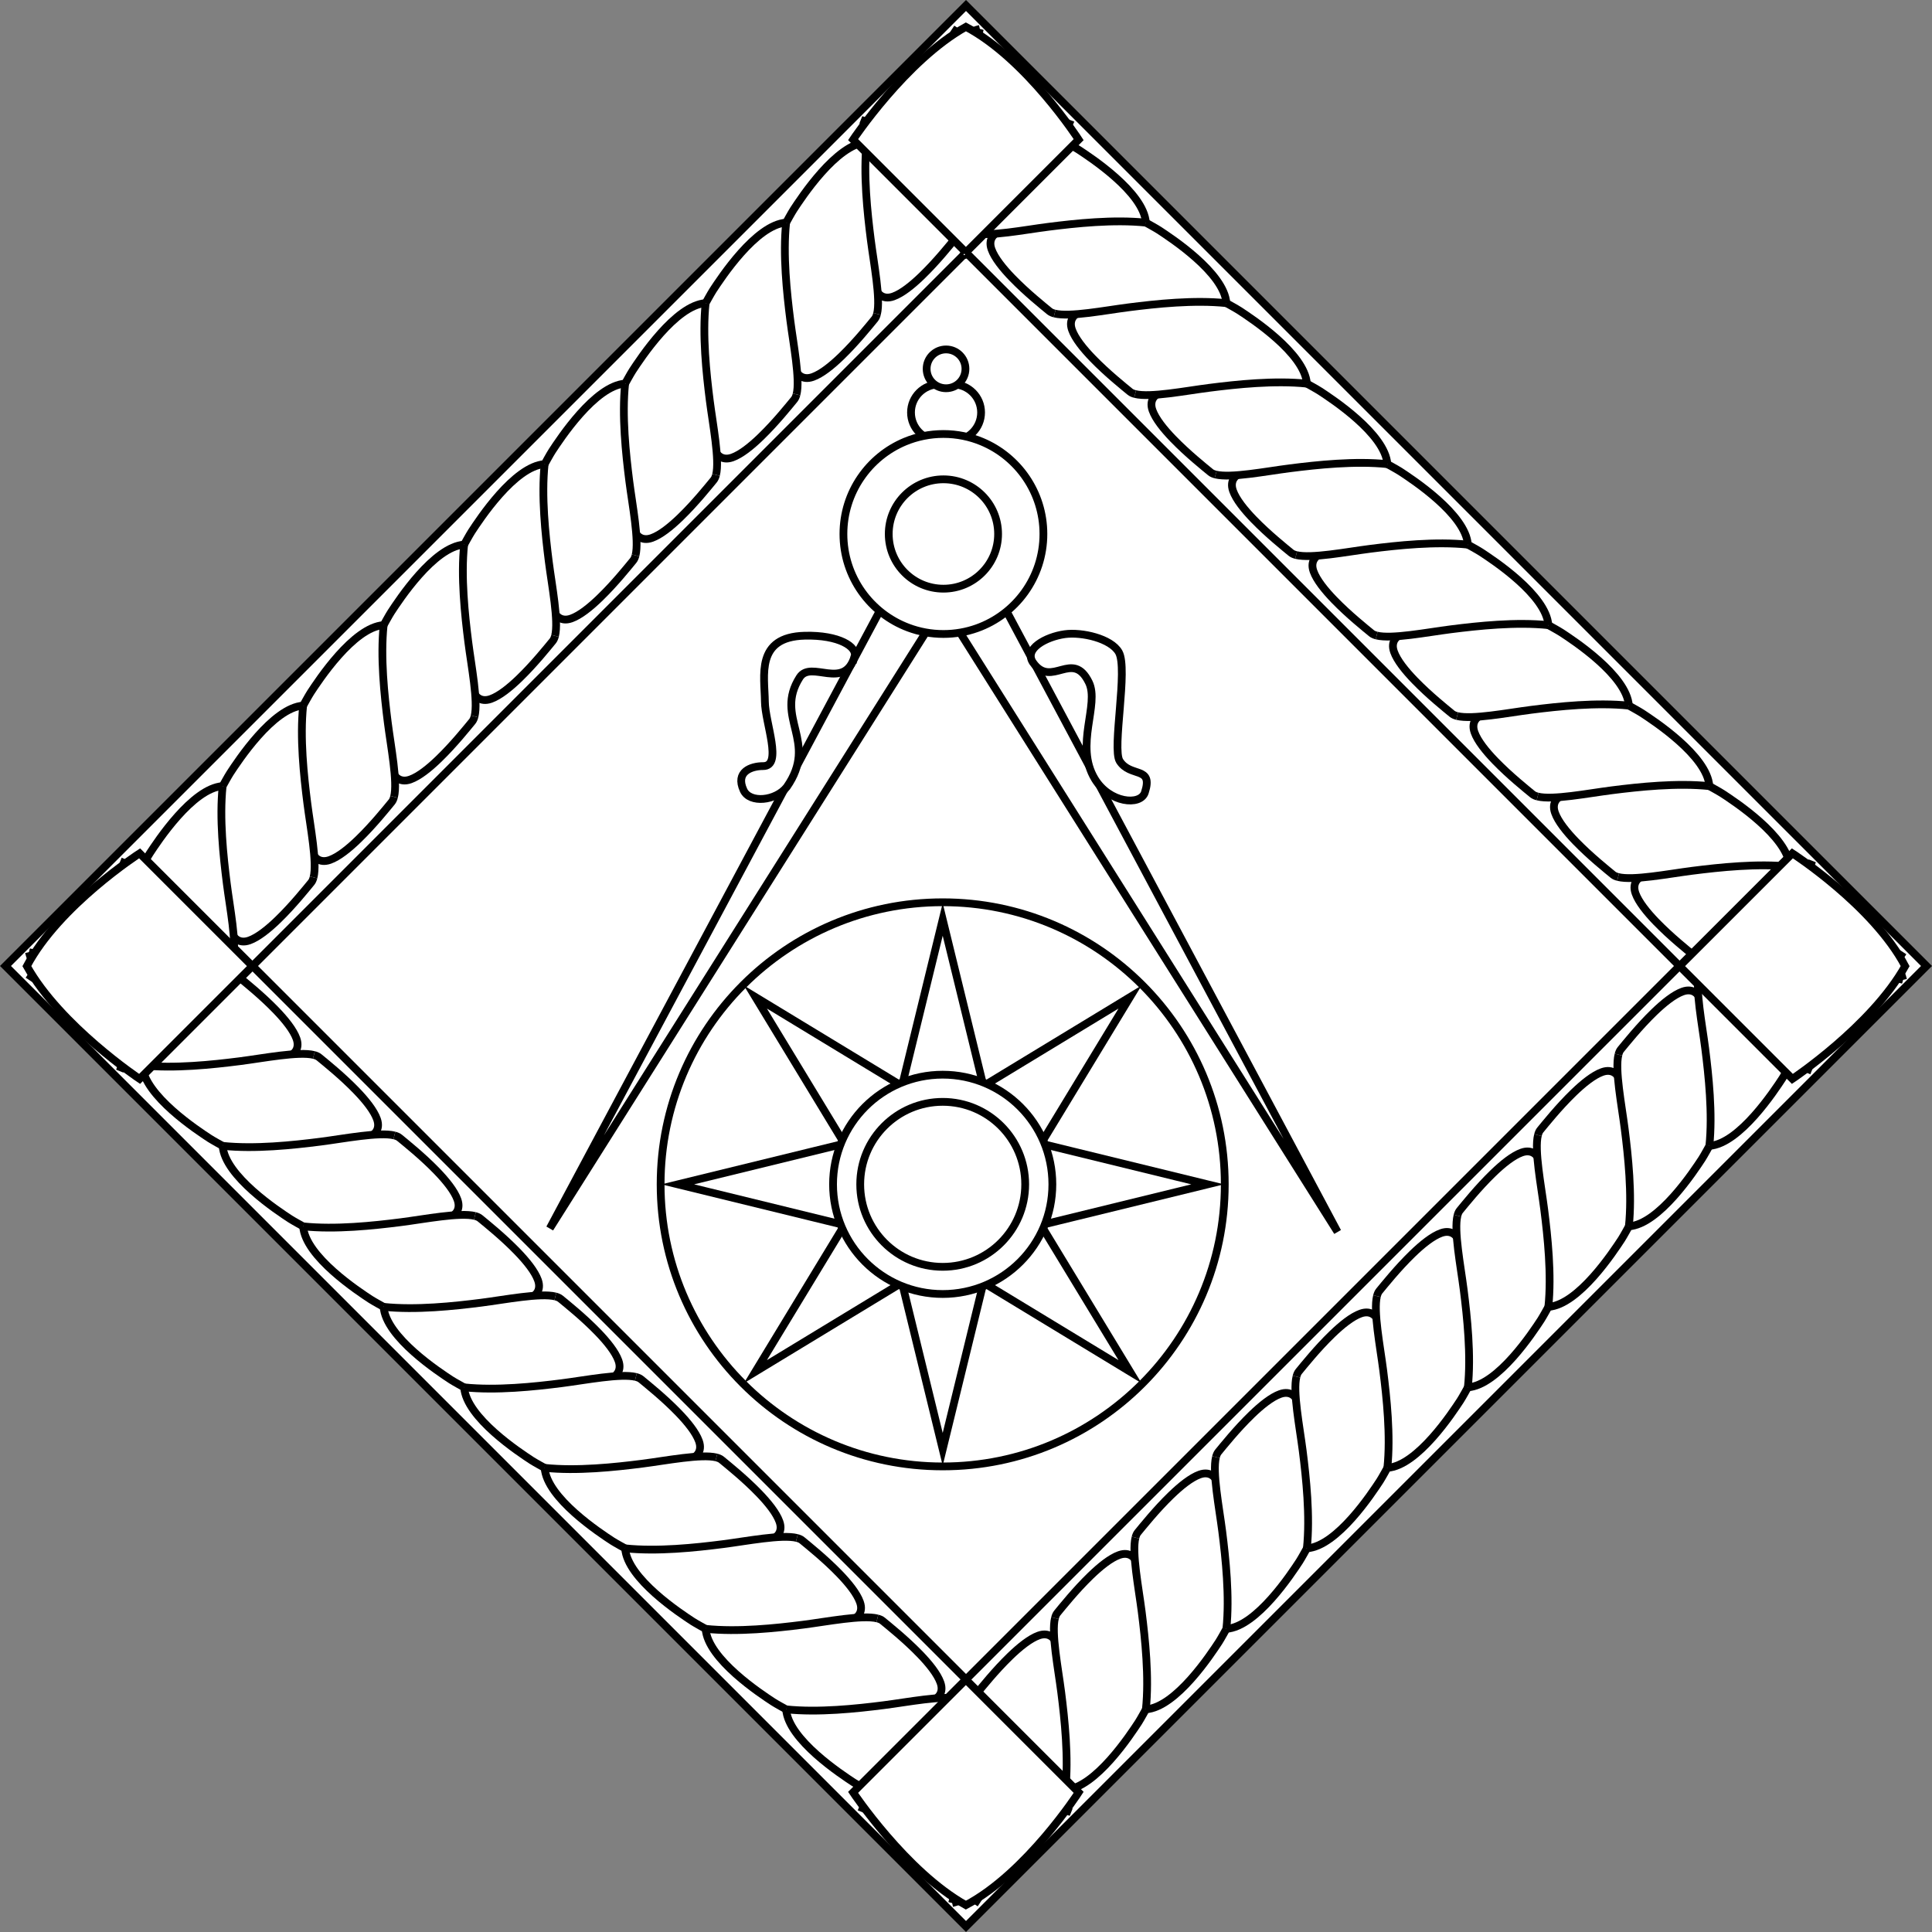 <?xml version="1.0" encoding="UTF-8" standalone="no"?>
<svg
   xmlns:dc="http://purl.org/dc/elements/1.1/"
   xmlns:cc="http://creativecommons.org/ns#"
   xmlns:rdf="http://www.w3.org/1999/02/22-rdf-syntax-ns#"
   xmlns:svg="http://www.w3.org/2000/svg"
   xmlns="http://www.w3.org/2000/svg"
   xmlns:sodipodi="http://sodipodi.sourceforge.net/DTD/sodipodi-0.dtd"
   xmlns:inkscape="http://www.inkscape.org/namespaces/inkscape"
   viewBox="0 0 248.856 248.854"
   width="248.856"
   height="248.854"
   preserveAspectRatio="xMidYMid meet"
   id="svg3879"
   version="1.1"
   inkscape:version="0.91 r13725"
   sodipodi:docname="HMS_Beaufort.svg">
  <rect x="0" y="0" width="248.856" height="248.854" fill="#808080" stroke="none"/>
  <sodipodi:namedview
     pagecolor="#ffffff"
     bordercolor="#666666"
     borderopacity="1"
     objecttolerance="10"
     gridtolerance="10"
     guidetolerance="10"
     inkscape:pageopacity="0"
     inkscape:pageshadow="2"
     inkscape:window-width="640"
     inkscape:window-height="480"
     id="namedview4592"
     showgrid="false"
     fit-margin-top="0"
     fit-margin-left="0"
     fit-margin-right="0"
     fit-margin-bottom="0"
     inkscape:zoom="0.944"
     inkscape:cx="124.92811"
     inkscape:cy="124.42711"
     inkscape:window-x="57"
     inkscape:window-y="24"
     inkscape:window-maximized="0"
     inkscape:current-layer="svg3879" />
  <defs
     id="defs3881">
    <clipPath
       id="animationMask_Nnelq15DSE">
      <rect
         width="250"
         height="250"
         x="0"
         y="0"
         id="rect3884" />
    </clipPath>
  </defs>
  <g
     clip-path="url(#animationMask_Nnelq15DSE)"
     id="g3886"
     transform="translate(-0.072,-0.573)">
    <g
       transform="translate(-125.5,-125)"
       style="opacity:1"
       id="g3888">
      <g
         transform="translate(250,250)"
         id="g3890"
         style="opacity:1">
        <path
           d="m 0,0 m 0,123.72 c 0,0 -123.721,-123.721 -123.721,-123.721 0,0 123.721,-123.719 123.721,-123.719 0,0 123.721,123.719 123.721,123.719 0,0 -123.721,123.721 -123.721,123.721 z"
           id="path3892"
           inkscape:connector-curvature="0"
           style="fill:#ffffff;fill-opacity:1" />
        <path
           stroke-miterlimit="10"
           d="m 0,0 m 0,123.72 c 0,0 -123.721,-123.721 -123.721,-123.721 0,0 123.721,-123.719 123.721,-123.719 0,0 123.721,123.719 123.721,123.719 0,0 -123.721,123.721 -123.721,123.721 z"
           id="path3894"
           inkscape:connector-curvature="0"
           style="fill-opacity:0;stroke:#000000;stroke-width:1;stroke-linecap:butt;stroke-linejoin:miter;stroke-miterlimit:10;stroke-opacity:1" />
      </g>
      <g
         transform="translate(250,250)"
         id="g3896"
         style="opacity:1">
        <path
           d="m 0,0 m 0,107.904 c 0,0 -107.903,-107.904 -107.903,-107.904 0,0 107.903,-107.904 107.903,-107.904 0,0 107.903,107.904 107.903,107.904 0,0 -107.903,107.904 -107.903,107.904 z"
           id="path3898"
           inkscape:connector-curvature="0"
           style="fill:#ffffff;fill-opacity:1" />
      </g>
      <g
         transform="translate(149.065,232.015)"
         id="g3900"
         style="opacity:1">
        <path
           stroke-miterlimit="10"
           d="m 0,0 m 5.184,-5.185 c -3.899,0.262 -8.437,7.211 -9.405,8.689 -0.258,0.393 -0.964,1.681 -0.964,1.681"
           id="path3902"
           inkscape:connector-curvature="0"
           style="fill-opacity:0;stroke:#000000;stroke-width:1;stroke-linecap:butt;stroke-linejoin:miter;stroke-miterlimit:10;stroke-opacity:1" />
      </g>
      <g
         transform="translate(154.945,237.891)"
         id="g3904"
         style="opacity:1">
        <path
           stroke-miterlimit="10"
           d="m 0,0 m 0.646,11.061 c 0.484,-1.938 -0.414,-6.481 -0.804,-9.554 -0.447,-3.511 -0.971,-8.415 -0.537,-12.568"
           id="path3906"
           inkscape:connector-curvature="0"
           style="fill-opacity:0;stroke:#000000;stroke-width:1;stroke-linecap:butt;stroke-linejoin:miter;stroke-miterlimit:10;stroke-opacity:1" />
      </g>
      <g
         transform="translate(160.817,242.903)"
         id="g3908"
         style="opacity:1">
        <path
           stroke-miterlimit="10"
           d="m 0,0 m -5.143,3.274 c 0,0 0.585,1.046 2.017,0.534 1.112,-0.398 2.434,-1.459 3.689,-2.673 0,0 0.003,-0.004 0.003,-0.004 1.9,-1.838 3.647,-4.027 4.279,-4.792 0.131,-0.158 0.228,-0.382 0.297,-0.659"
           id="path3910"
           inkscape:connector-curvature="0"
           style="fill-opacity:0;stroke:#000000;stroke-width:1;stroke-linecap:butt;stroke-linejoin:miter;stroke-miterlimit:10;stroke-opacity:1" />
      </g>
      <g
         transform="translate(159.434,221.646)"
         id="g3912"
         style="opacity:1">
        <path
           stroke-miterlimit="10"
           d="m 0,0 m 5.185,-5.185 c -3.899,0.262 -8.438,7.211 -9.406,8.689 -0.258,0.393 -0.963,1.681 -0.963,1.681"
           id="path3914"
           inkscape:connector-curvature="0"
           style="fill-opacity:0;stroke:#000000;stroke-width:1;stroke-linecap:butt;stroke-linejoin:miter;stroke-miterlimit:10;stroke-opacity:1" />
      </g>
      <g
         transform="translate(165.314,227.523)"
         id="g3916"
         style="opacity:1">
        <path
           stroke-miterlimit="10"
           d="m 0,0 m 0.646,11.061 c 0.484,-1.938 -0.414,-6.481 -0.804,-9.554 -0.447,-3.511 -0.971,-8.415 -0.537,-12.568"
           id="path3918"
           inkscape:connector-curvature="0"
           style="fill-opacity:0;stroke:#000000;stroke-width:1;stroke-linecap:butt;stroke-linejoin:miter;stroke-miterlimit:10;stroke-opacity:1" />
      </g>
      <g
         transform="translate(171.185,232.535)"
         id="g3920"
         style="opacity:1">
        <path
           stroke-miterlimit="10"
           d="m 0,0 m -5.142,3.274 c 0,0 0.585,1.046 2.017,0.534 1.112,-0.397 2.434,-1.459 3.689,-2.673 0,0 0.003,-0.004 0.003,-0.004 1.9,-1.838 3.647,-4.027 4.279,-4.792 0.131,-0.158 0.228,-0.382 0.297,-0.659"
           id="path3922"
           inkscape:connector-curvature="0"
           style="fill-opacity:0;stroke:#000000;stroke-width:1;stroke-linecap:butt;stroke-linejoin:miter;stroke-miterlimit:10;stroke-opacity:1" />
      </g>
      <g
         transform="translate(169.802,211.277)"
         id="g3924"
         style="opacity:1">
        <path
           stroke-miterlimit="10"
           d="m 0,0 m 5.184,-5.185 c -3.899,0.262 -8.437,7.211 -9.405,8.689 -0.258,0.393 -0.964,1.681 -0.964,1.681"
           id="path3926"
           inkscape:connector-curvature="0"
           style="fill-opacity:0;stroke:#000000;stroke-width:1;stroke-linecap:butt;stroke-linejoin:miter;stroke-miterlimit:10;stroke-opacity:1" />
      </g>
      <g
         transform="translate(175.683,217.154)"
         id="g3928"
         style="opacity:1">
        <path
           stroke-miterlimit="10"
           d="m 0,0 m 0.646,11.061 c 0.484,-1.938 -0.414,-6.481 -0.804,-9.554 -0.447,-3.511 -0.971,-8.415 -0.537,-12.568"
           id="path3930"
           inkscape:connector-curvature="0"
           style="fill-opacity:0;stroke:#000000;stroke-width:1;stroke-linecap:butt;stroke-linejoin:miter;stroke-miterlimit:10;stroke-opacity:1" />
      </g>
      <g
         transform="translate(181.554,222.166)"
         id="g3932"
         style="opacity:1">
        <path
           stroke-miterlimit="10"
           d="m 0,0 m -5.143,3.274 c 0,0 0.585,1.046 2.017,0.534 1.112,-0.397 2.434,-1.459 3.689,-2.673 0,0 0.003,-0.004 0.003,-0.004 1.9,-1.838 3.647,-4.027 4.279,-4.792 0.131,-0.158 0.228,-0.382 0.297,-0.659"
           id="path3934"
           inkscape:connector-curvature="0"
           style="fill-opacity:0;stroke:#000000;stroke-width:1;stroke-linecap:butt;stroke-linejoin:miter;stroke-miterlimit:10;stroke-opacity:1" />
      </g>
      <g
         transform="translate(180.171,200.909)"
         id="g3936"
         style="opacity:1">
        <path
           stroke-miterlimit="10"
           d="m 0,0 m 5.185,-5.185 c -3.899,0.262 -8.438,7.211 -9.406,8.689 -0.258,0.393 -0.963,1.681 -0.963,1.681"
           id="path3938"
           inkscape:connector-curvature="0"
           style="fill-opacity:0;stroke:#000000;stroke-width:1;stroke-linecap:butt;stroke-linejoin:miter;stroke-miterlimit:10;stroke-opacity:1" />
      </g>
      <g
         transform="translate(186.051,206.785)"
         id="g3940"
         style="opacity:1">
        <path
           stroke-miterlimit="10"
           d="m 0,0 m 0.646,11.061 c 0.484,-1.938 -0.414,-6.481 -0.804,-9.554 -0.447,-3.511 -0.971,-8.415 -0.537,-12.568"
           id="path3942"
           inkscape:connector-curvature="0"
           style="fill-opacity:0;stroke:#000000;stroke-width:1;stroke-linecap:butt;stroke-linejoin:miter;stroke-miterlimit:10;stroke-opacity:1" />
      </g>
      <g
         transform="translate(191.923,211.797)"
         id="g3944"
         style="opacity:1">
        <path
           stroke-miterlimit="10"
           d="m 0,0 m -5.142,3.274 c 0,0 0.585,1.046 2.017,0.534 1.112,-0.397 2.434,-1.459 3.689,-2.673 0,0 0.003,-0.004 0.003,-0.004 1.9,-1.838 3.647,-4.027 4.279,-4.792 0.131,-0.158 0.228,-0.382 0.297,-0.659"
           id="path3946"
           inkscape:connector-curvature="0"
           style="fill-opacity:0;stroke:#000000;stroke-width:1;stroke-linecap:butt;stroke-linejoin:miter;stroke-miterlimit:10;stroke-opacity:1" />
      </g>
      <g
         transform="translate(190.54,190.54)"
         id="g3948"
         style="opacity:1">
        <path
           stroke-miterlimit="10"
           d="m 0,0 m 5.184,-5.185 c -3.899,0.262 -8.437,7.211 -9.405,8.689 -0.258,0.393 -0.964,1.681 -0.964,1.681"
           id="path3950"
           inkscape:connector-curvature="0"
           style="fill-opacity:0;stroke:#000000;stroke-width:1;stroke-linecap:butt;stroke-linejoin:miter;stroke-miterlimit:10;stroke-opacity:1" />
      </g>
      <g
         transform="translate(196.42,196.417)"
         id="g3952"
         style="opacity:1">
        <path
           stroke-miterlimit="10"
           d="m 0,0 m 0.646,11.061 c 0.484,-1.938 -0.413,-6.481 -0.804,-9.554 -0.446,-3.511 -0.971,-8.415 -0.537,-12.568"
           id="path3954"
           inkscape:connector-curvature="0"
           style="fill-opacity:0;stroke:#000000;stroke-width:1;stroke-linecap:butt;stroke-linejoin:miter;stroke-miterlimit:10;stroke-opacity:1" />
      </g>
      <g
         transform="translate(202.291,201.429)"
         id="g3956"
         style="opacity:1">
        <path
           stroke-miterlimit="10"
           d="m 0,0 m -5.143,3.273 c 0,0 0.586,1.047 2.018,0.535 1.111,-0.397 2.433,-1.459 3.688,-2.673 0,0 0.003,-0.004 0.003,-0.004 1.901,-1.838 3.648,-4.028 4.279,-4.793 0.131,-0.158 0.229,-0.382 0.298,-0.658"
           id="path3958"
           inkscape:connector-curvature="0"
           style="fill-opacity:0;stroke:#000000;stroke-width:1;stroke-linecap:butt;stroke-linejoin:miter;stroke-miterlimit:10;stroke-opacity:1" />
      </g>
      <g
         transform="translate(200.908,180.171)"
         id="g3960"
         style="opacity:1">
        <path
           stroke-miterlimit="10"
           d="m 0,0 m 5.185,-5.185 c -3.899,0.262 -8.438,7.211 -9.406,8.689 -0.258,0.393 -0.963,1.681 -0.963,1.681"
           id="path3962"
           inkscape:connector-curvature="0"
           style="fill-opacity:0;stroke:#000000;stroke-width:1;stroke-linecap:butt;stroke-linejoin:miter;stroke-miterlimit:10;stroke-opacity:1" />
      </g>
      <g
         transform="translate(206.789,186.048)"
         id="g3964"
         style="opacity:1">
        <path
           stroke-miterlimit="10"
           d="m 0,0 m 0.646,11.061 c 0.484,-1.938 -0.413,-6.48 -0.804,-9.553 -0.446,-3.512 -0.971,-8.416 -0.537,-12.569"
           id="path3966"
           inkscape:connector-curvature="0"
           style="fill-opacity:0;stroke:#000000;stroke-width:1;stroke-linecap:butt;stroke-linejoin:miter;stroke-miterlimit:10;stroke-opacity:1" />
      </g>
      <g
         transform="translate(212.66,191.061)"
         id="g3968"
         style="opacity:1">
        <path
           stroke-miterlimit="10"
           d="m 0,0 m -5.143,3.273 c 0,0 0.585,1.047 2.018,0.535 1.111,-0.397 2.433,-1.459 3.688,-2.673 0,0 0.003,-0.004 0.003,-0.004 1.901,-1.838 3.648,-4.028 4.279,-4.792 0.131,-0.159 0.228,-0.382 0.298,-0.659"
           id="path3970"
           inkscape:connector-curvature="0"
           style="fill-opacity:0;stroke:#000000;stroke-width:1;stroke-linecap:butt;stroke-linejoin:miter;stroke-miterlimit:10;stroke-opacity:1" />
      </g>
      <g
         transform="translate(211.277,169.803)"
         id="g3972"
         style="opacity:1">
        <path
           stroke-miterlimit="10"
           d="m 0,0 m 5.185,-5.185 c -3.899,0.262 -8.438,7.211 -9.406,8.689 -0.258,0.393 -0.963,1.681 -0.963,1.681"
           id="path3974"
           inkscape:connector-curvature="0"
           style="fill-opacity:0;stroke:#000000;stroke-width:1;stroke-linecap:butt;stroke-linejoin:miter;stroke-miterlimit:10;stroke-opacity:1" />
      </g>
      <g
         transform="translate(217.157,175.679)"
         id="g3976"
         style="opacity:1">
        <path
           stroke-miterlimit="10"
           d="m 0,0 m 0.646,11.061 c 0.484,-1.938 -0.413,-6.48 -0.804,-9.553 -0.446,-3.512 -0.971,-8.416 -0.537,-12.569"
           id="path3978"
           inkscape:connector-curvature="0"
           style="fill-opacity:0;stroke:#000000;stroke-width:1;stroke-linecap:butt;stroke-linejoin:miter;stroke-miterlimit:10;stroke-opacity:1" />
      </g>
      <g
         transform="translate(223.029,180.692)"
         id="g3980"
         style="opacity:1">
        <path
           stroke-miterlimit="10"
           d="m 0,0 m -5.143,3.273 c 0,0 0.585,1.047 2.018,0.535 1.111,-0.397 2.433,-1.459 3.688,-2.673 0,0 0.003,-0.004 0.003,-0.004 1.901,-1.839 3.648,-4.028 4.279,-4.792 0.131,-0.159 0.228,-0.382 0.298,-0.659"
           id="path3982"
           inkscape:connector-curvature="0"
           style="fill-opacity:0;stroke:#000000;stroke-width:1;stroke-linecap:butt;stroke-linejoin:miter;stroke-miterlimit:10;stroke-opacity:1" />
      </g>
      <g
         transform="translate(221.646,159.434)"
         id="g3984"
         style="opacity:1">
        <path
           stroke-miterlimit="10"
           d="m 0,0 m 5.184,-5.185 c -3.899,0.262 -8.437,7.211 -9.405,8.689 -0.258,0.393 -0.964,1.681 -0.964,1.681"
           id="path3986"
           inkscape:connector-curvature="0"
           style="fill-opacity:0;stroke:#000000;stroke-width:1;stroke-linecap:butt;stroke-linejoin:miter;stroke-miterlimit:10;stroke-opacity:1" />
      </g>
      <g
         transform="translate(227.526,165.311)"
         id="g3988"
         style="opacity:1">
        <path
           stroke-miterlimit="10"
           d="m 0,0 m 0.646,11.061 c 0.484,-1.938 -0.413,-6.48 -0.804,-9.553 -0.446,-3.511 -0.971,-8.416 -0.537,-12.569"
           id="path3990"
           inkscape:connector-curvature="0"
           style="fill-opacity:0;stroke:#000000;stroke-width:1;stroke-linecap:butt;stroke-linejoin:miter;stroke-miterlimit:10;stroke-opacity:1" />
      </g>
      <g
         transform="translate(233.397,170.324)"
         id="g3992"
         style="opacity:1">
        <path
           stroke-miterlimit="10"
           d="m 0,0 m -5.143,3.273 c 0,0 0.585,1.047 2.018,0.534 1.111,-0.397 2.433,-1.459 3.688,-2.673 0,0 0.003,-0.003 0.003,-0.003 1.901,-1.839 3.648,-4.028 4.279,-4.792 0.131,-0.159 0.228,-0.382 0.298,-0.659"
           id="path3994"
           inkscape:connector-curvature="0"
           style="fill-opacity:0;stroke:#000000;stroke-width:1;stroke-linecap:butt;stroke-linejoin:miter;stroke-miterlimit:10;stroke-opacity:1" />
      </g>
      <g
         transform="translate(232.014,149.065)"
         id="g3996"
         style="opacity:1">
        <path
           stroke-miterlimit="10"
           d="m 0,0 m 5.185,-5.185 c -3.899,0.262 -8.439,7.211 -9.406,8.689 -0.258,0.393 -0.963,1.681 -0.963,1.681"
           id="path3998"
           inkscape:connector-curvature="0"
           style="fill-opacity:0;stroke:#000000;stroke-width:1;stroke-linecap:butt;stroke-linejoin:miter;stroke-miterlimit:10;stroke-opacity:1" />
      </g>
      <g
         transform="translate(237.894,154.942)"
         id="g4000"
         style="opacity:1">
        <path
           stroke-miterlimit="10"
           d="m 0,0 m 0.646,11.061 c 0.484,-1.938 -0.413,-6.48 -0.804,-9.553 -0.446,-3.511 -0.971,-8.416 -0.537,-12.569"
           id="path4002"
           inkscape:connector-curvature="0"
           style="fill-opacity:0;stroke:#000000;stroke-width:1;stroke-linecap:butt;stroke-linejoin:miter;stroke-miterlimit:10;stroke-opacity:1" />
      </g>
      <g
         transform="translate(243.766,159.954)"
         id="g4004"
         style="opacity:1">
        <path
           stroke-miterlimit="10"
           d="m 0,0 m -5.143,3.274 c 0,0 0.585,1.046 2.018,0.534 1.111,-0.398 2.433,-1.459 3.688,-2.673 0,0 0.003,-0.004 0.003,-0.004 1.901,-1.839 3.647,-4.027 4.279,-4.792 0.131,-0.158 0.228,-0.382 0.298,-0.659"
           id="path4006"
           inkscape:connector-curvature="0"
           style="fill-opacity:0;stroke:#000000;stroke-width:1;stroke-linecap:butt;stroke-linejoin:miter;stroke-miterlimit:10;stroke-opacity:1" />
      </g>
      <g
         transform="translate(267.985,149.065)"
         id="g4008"
         style="opacity:1">
        <path
           stroke-miterlimit="10"
           d="m 0,0 m 5.185,5.184 c -0.262,-3.899 -7.211,-8.437 -8.689,-9.405 -0.393,-0.258 -1.681,-0.963 -1.681,-0.963"
           id="path4010"
           inkscape:connector-curvature="0"
           style="fill-opacity:0;stroke:#000000;stroke-width:1;stroke-linecap:butt;stroke-linejoin:miter;stroke-miterlimit:10;stroke-opacity:1" />
      </g>
      <g
         transform="translate(262.109,154.945)"
         id="g4012"
         style="opacity:1">
        <path
           stroke-miterlimit="10"
           d="m 0,0 m -11.061,0.645 c 1.938,0.484 6.481,-0.412 9.554,-0.802 3.511,-0.447 8.415,-0.972 12.568,-0.538"
           id="path4014"
           inkscape:connector-curvature="0"
           style="fill-opacity:0;stroke:#000000;stroke-width:1;stroke-linecap:butt;stroke-linejoin:miter;stroke-miterlimit:10;stroke-opacity:1" />
      </g>
      <g
         transform="translate(257.097,160.817)"
         id="g4016"
         style="opacity:1">
        <path
           stroke-miterlimit="10"
           d="m 0,0 m -3.274,-5.143 c 0,0 -1.046,0.586 -0.534,2.018 0.398,1.112 1.459,2.434 2.673,3.689 0,0 0.004,0.003 0.004,0.003 1.838,1.9 4.027,3.647 4.792,4.279 0.158,0.131 0.382,0.228 0.659,0.297"
           id="path4018"
           inkscape:connector-curvature="0"
           style="fill-opacity:0;stroke:#000000;stroke-width:1;stroke-linecap:butt;stroke-linejoin:miter;stroke-miterlimit:10;stroke-opacity:1" />
      </g>
      <g
         transform="translate(278.354,159.434)"
         id="g4020"
         style="opacity:1">
        <path
           stroke-miterlimit="10"
           d="m 0,0 m 5.185,5.184 c -0.262,-3.899 -7.211,-8.437 -8.689,-9.405 -0.393,-0.258 -1.681,-0.963 -1.681,-0.963"
           id="path4022"
           inkscape:connector-curvature="0"
           style="fill-opacity:0;stroke:#000000;stroke-width:1;stroke-linecap:butt;stroke-linejoin:miter;stroke-miterlimit:10;stroke-opacity:1" />
      </g>
      <g
         transform="translate(272.477,165.314)"
         id="g4024"
         style="opacity:1">
        <path
           stroke-miterlimit="10"
           d="m 0,0 m -11.061,0.645 c 1.938,0.484 6.481,-0.412 9.554,-0.802 3.511,-0.447 8.415,-0.972 12.568,-0.538"
           id="path4026"
           inkscape:connector-curvature="0"
           style="fill-opacity:0;stroke:#000000;stroke-width:1;stroke-linecap:butt;stroke-linejoin:miter;stroke-miterlimit:10;stroke-opacity:1" />
      </g>
      <g
         transform="translate(267.465,171.186)"
         id="g4028"
         style="opacity:1">
        <path
           stroke-miterlimit="10"
           d="m 0,0 m -3.274,-5.143 c 0,0 -1.046,0.586 -0.534,2.018 0.397,1.112 1.459,2.434 2.673,3.689 0,0 0.004,0.003 0.004,0.003 1.838,1.9 4.027,3.647 4.792,4.279 0.158,0.131 0.382,0.228 0.659,0.297"
           id="path4030"
           inkscape:connector-curvature="0"
           style="fill-opacity:0;stroke:#000000;stroke-width:1;stroke-linecap:butt;stroke-linejoin:miter;stroke-miterlimit:10;stroke-opacity:1" />
      </g>
      <g
         transform="translate(288.723,169.802)"
         id="g4032"
         style="opacity:1">
        <path
           stroke-miterlimit="10"
           d="m 0,0 m 5.185,5.184 c -0.262,-3.899 -7.211,-8.437 -8.689,-9.405 -0.393,-0.258 -1.681,-0.963 -1.681,-0.963"
           id="path4034"
           inkscape:connector-curvature="0"
           style="fill-opacity:0;stroke:#000000;stroke-width:1;stroke-linecap:butt;stroke-linejoin:miter;stroke-miterlimit:10;stroke-opacity:1" />
      </g>
      <g
         transform="translate(282.846,175.683)"
         id="g4036"
         style="opacity:1">
        <path
           stroke-miterlimit="10"
           d="m 0,0 m -11.061,0.645 c 1.938,0.484 6.481,-0.412 9.554,-0.802 3.511,-0.447 8.415,-0.972 12.568,-0.538"
           id="path4038"
           inkscape:connector-curvature="0"
           style="fill-opacity:0;stroke:#000000;stroke-width:1;stroke-linecap:butt;stroke-linejoin:miter;stroke-miterlimit:10;stroke-opacity:1" />
      </g>
      <g
         transform="translate(277.834,181.554)"
         id="g4040"
         style="opacity:1">
        <path
           stroke-miterlimit="10"
           d="m 0,0 m -3.274,-5.143 c 0,0 -1.046,0.586 -0.534,2.018 0.397,1.112 1.459,2.434 2.673,3.689 0,0 0.004,0.003 0.004,0.003 1.838,1.9 4.027,3.647 4.792,4.279 0.158,0.131 0.382,0.228 0.659,0.297"
           id="path4042"
           inkscape:connector-curvature="0"
           style="fill-opacity:0;stroke:#000000;stroke-width:1;stroke-linecap:butt;stroke-linejoin:miter;stroke-miterlimit:10;stroke-opacity:1" />
      </g>
      <g
         transform="translate(299.091,180.171)"
         id="g4044"
         style="opacity:1">
        <path
           stroke-miterlimit="10"
           d="m 0,0 m 5.185,5.184 c -0.262,-3.899 -7.211,-8.437 -8.689,-9.405 -0.393,-0.258 -1.681,-0.963 -1.681,-0.963"
           id="path4046"
           inkscape:connector-curvature="0"
           style="fill-opacity:0;stroke:#000000;stroke-width:1;stroke-linecap:butt;stroke-linejoin:miter;stroke-miterlimit:10;stroke-opacity:1" />
      </g>
      <g
         transform="translate(293.215,186.051)"
         id="g4048"
         style="opacity:1">
        <path
           stroke-miterlimit="10"
           d="m 0,0 m -11.061,0.645 c 1.938,0.484 6.481,-0.412 9.554,-0.802 3.511,-0.447 8.415,-0.972 12.568,-0.538"
           id="path4050"
           inkscape:connector-curvature="0"
           style="fill-opacity:0;stroke:#000000;stroke-width:1;stroke-linecap:butt;stroke-linejoin:miter;stroke-miterlimit:10;stroke-opacity:1" />
      </g>
      <g
         transform="translate(288.203,191.923)"
         id="g4052"
         style="opacity:1">
        <path
           stroke-miterlimit="10"
           d="m 0,0 m -3.274,-5.143 c 0,0 -1.046,0.586 -0.534,2.018 0.397,1.112 1.459,2.434 2.673,3.689 0,0 0.004,0.003 0.004,0.003 1.838,1.9 4.027,3.647 4.792,4.279 0.158,0.131 0.382,0.228 0.659,0.297"
           id="path4054"
           inkscape:connector-curvature="0"
           style="fill-opacity:0;stroke:#000000;stroke-width:1;stroke-linecap:butt;stroke-linejoin:miter;stroke-miterlimit:10;stroke-opacity:1" />
      </g>
      <g
         transform="translate(309.46,190.54)"
         id="g4056"
         style="opacity:1">
        <path
           stroke-miterlimit="10"
           d="m 0,0 m 5.185,5.184 c -0.262,-3.899 -7.211,-8.437 -8.689,-9.405 -0.393,-0.258 -1.681,-0.963 -1.681,-0.963"
           id="path4058"
           inkscape:connector-curvature="0"
           style="fill-opacity:0;stroke:#000000;stroke-width:1;stroke-linecap:butt;stroke-linejoin:miter;stroke-miterlimit:10;stroke-opacity:1" />
      </g>
      <g
         transform="translate(303.583,196.42)"
         id="g4060"
         style="opacity:1">
        <path
           stroke-miterlimit="10"
           d="m 0,0 m -11.061,0.645 c 1.938,0.484 6.481,-0.412 9.554,-0.803 3.511,-0.446 8.415,-0.971 12.568,-0.537"
           id="path4062"
           inkscape:connector-curvature="0"
           style="fill-opacity:0;stroke:#000000;stroke-width:1;stroke-linecap:butt;stroke-linejoin:miter;stroke-miterlimit:10;stroke-opacity:1" />
      </g>
      <g
         transform="translate(298.571,202.291)"
         id="g4064"
         style="opacity:1">
        <path
           stroke-miterlimit="10"
           d="m 0,0 m -3.273,-5.143 c 0,0 -1.046,0.586 -0.534,2.018 0.397,1.111 1.459,2.433 2.673,3.688 0,0 0.004,0.003 0.004,0.003 1.838,1.901 4.027,3.648 4.791,4.279 0.159,0.131 0.383,0.229 0.659,0.298"
           id="path4066"
           inkscape:connector-curvature="0"
           style="fill-opacity:0;stroke:#000000;stroke-width:1;stroke-linecap:butt;stroke-linejoin:miter;stroke-miterlimit:10;stroke-opacity:1" />
      </g>
      <g
         transform="translate(319.829,200.908)"
         id="g4068"
         style="opacity:1">
        <path
           stroke-miterlimit="10"
           d="m 0,0 m 5.185,5.184 c -0.262,-3.899 -7.211,-8.437 -8.689,-9.405 -0.393,-0.258 -1.681,-0.963 -1.681,-0.963"
           id="path4070"
           inkscape:connector-curvature="0"
           style="fill-opacity:0;stroke:#000000;stroke-width:1;stroke-linecap:butt;stroke-linejoin:miter;stroke-miterlimit:10;stroke-opacity:1" />
      </g>
      <g
         transform="translate(313.952,206.789)"
         id="g4072"
         style="opacity:1">
        <path
           stroke-miterlimit="10"
           d="m 0,0 m -11.061,0.645 c 1.938,0.484 6.48,-0.412 9.553,-0.803 3.512,-0.446 8.416,-0.971 12.569,-0.537"
           id="path4074"
           inkscape:connector-curvature="0"
           style="fill-opacity:0;stroke:#000000;stroke-width:1;stroke-linecap:butt;stroke-linejoin:miter;stroke-miterlimit:10;stroke-opacity:1" />
      </g>
      <g
         transform="translate(308.939,212.66)"
         id="g4076"
         style="opacity:1">
        <path
           stroke-miterlimit="10"
           d="m 0,0 m -3.273,-5.143 c 0,0 -1.046,0.585 -0.534,2.018 0.397,1.111 1.459,2.433 2.673,3.688 0,0 0.004,0.003 0.004,0.003 1.838,1.901 4.027,3.648 4.791,4.279 0.159,0.131 0.382,0.228 0.659,0.298"
           id="path4078"
           inkscape:connector-curvature="0"
           style="fill-opacity:0;stroke:#000000;stroke-width:1;stroke-linecap:butt;stroke-linejoin:miter;stroke-miterlimit:10;stroke-opacity:1" />
      </g>
      <g
         transform="translate(330.197,211.277)"
         id="g4080"
         style="opacity:1">
        <path
           stroke-miterlimit="10"
           d="m 0,0 m 5.185,5.184 c -0.262,-3.899 -7.211,-8.437 -8.689,-9.405 -0.393,-0.258 -1.681,-0.963 -1.681,-0.963"
           id="path4082"
           inkscape:connector-curvature="0"
           style="fill-opacity:0;stroke:#000000;stroke-width:1;stroke-linecap:butt;stroke-linejoin:miter;stroke-miterlimit:10;stroke-opacity:1" />
      </g>
      <g
         transform="translate(324.321,217.157)"
         id="g4084"
         style="opacity:1">
        <path
           stroke-miterlimit="10"
           d="m 0,0 m -11.061,0.645 c 1.938,0.484 6.48,-0.412 9.553,-0.803 3.512,-0.446 8.416,-0.971 12.569,-0.537"
           id="path4086"
           inkscape:connector-curvature="0"
           style="fill-opacity:0;stroke:#000000;stroke-width:1;stroke-linecap:butt;stroke-linejoin:miter;stroke-miterlimit:10;stroke-opacity:1" />
      </g>
      <g
         transform="translate(319.308,223.029)"
         id="g4088"
         style="opacity:1">
        <path
           stroke-miterlimit="10"
           d="m 0,0 m -3.273,-5.143 c 0,0 -1.046,0.585 -0.534,2.018 0.397,1.111 1.459,2.433 2.673,3.688 0,0 0.003,0.003 0.003,0.003 1.839,1.901 4.028,3.648 4.792,4.279 0.159,0.131 0.382,0.228 0.659,0.298"
           id="path4090"
           inkscape:connector-curvature="0"
           style="fill-opacity:0;stroke:#000000;stroke-width:1;stroke-linecap:butt;stroke-linejoin:miter;stroke-miterlimit:10;stroke-opacity:1" />
      </g>
      <g
         transform="translate(340.566,221.646)"
         id="g4092"
         style="opacity:1">
        <path
           stroke-miterlimit="10"
           d="m 0,0 m 5.185,5.184 c -0.262,-3.899 -7.211,-8.437 -8.689,-9.405 -0.393,-0.258 -1.681,-0.963 -1.681,-0.963"
           id="path4094"
           inkscape:connector-curvature="0"
           style="fill-opacity:0;stroke:#000000;stroke-width:1;stroke-linecap:butt;stroke-linejoin:miter;stroke-miterlimit:10;stroke-opacity:1" />
      </g>
      <g
         transform="translate(334.689,227.526)"
         id="g4096"
         style="opacity:1">
        <path
           stroke-miterlimit="10"
           d="m 0,0 m -11.061,0.645 c 1.938,0.484 6.48,-0.412 9.553,-0.803 3.511,-0.446 8.416,-0.971 12.569,-0.537"
           id="path4098"
           inkscape:connector-curvature="0"
           style="fill-opacity:0;stroke:#000000;stroke-width:1;stroke-linecap:butt;stroke-linejoin:miter;stroke-miterlimit:10;stroke-opacity:1" />
      </g>
      <g
         transform="translate(329.676,233.397)"
         id="g4100"
         style="opacity:1">
        <path
           stroke-miterlimit="10"
           d="m 0,0 m -3.273,-5.143 c 0,0 -1.047,0.585 -0.534,2.018 0.397,1.111 1.459,2.433 2.673,3.688 0,0 0.003,0.003 0.003,0.003 1.839,1.901 4.028,3.648 4.792,4.279 0.159,0.131 0.382,0.228 0.659,0.298"
           id="path4102"
           inkscape:connector-curvature="0"
           style="fill-opacity:0;stroke:#000000;stroke-width:1;stroke-linecap:butt;stroke-linejoin:miter;stroke-miterlimit:10;stroke-opacity:1" />
      </g>
      <g
         transform="translate(350.935,232.014)"
         id="g4104"
         style="opacity:1">
        <path
           stroke-miterlimit="10"
           d="m 0,0 m 5.185,5.184 c -0.262,-3.899 -7.211,-8.438 -8.689,-9.405 -0.393,-0.258 -1.681,-0.963 -1.681,-0.963"
           id="path4106"
           inkscape:connector-curvature="0"
           style="fill-opacity:0;stroke:#000000;stroke-width:1;stroke-linecap:butt;stroke-linejoin:miter;stroke-miterlimit:10;stroke-opacity:1" />
      </g>
      <g
         transform="translate(345.058,237.895)"
         id="g4108"
         style="opacity:1">
        <path
           stroke-miterlimit="10"
           d="m 0,0 m -11.061,0.645 c 1.938,0.484 6.48,-0.412 9.553,-0.803 3.511,-0.446 8.416,-0.971 12.569,-0.537"
           id="path4110"
           inkscape:connector-curvature="0"
           style="fill-opacity:0;stroke:#000000;stroke-width:1;stroke-linecap:butt;stroke-linejoin:miter;stroke-miterlimit:10;stroke-opacity:1" />
      </g>
      <g
         transform="translate(340.046,243.766)"
         id="g4112"
         style="opacity:1">
        <path
           stroke-miterlimit="10"
           d="m 0,0 m -3.274,-5.143 c 0,0 -1.046,0.585 -0.534,2.018 0.398,1.111 1.459,2.433 2.673,3.688 0,0 0.004,0.003 0.004,0.003 1.839,1.901 4.027,3.647 4.792,4.279 0.158,0.131 0.382,0.228 0.659,0.298"
           id="path4114"
           inkscape:connector-curvature="0"
           style="fill-opacity:0;stroke:#000000;stroke-width:1;stroke-linecap:butt;stroke-linejoin:miter;stroke-miterlimit:10;stroke-opacity:1" />
      </g>
      <g
         transform="translate(350.935,267.985)"
         id="g4116"
         style="opacity:1">
        <path
           stroke-miterlimit="10"
           d="m 0,0 m -5.185,5.185 c 3.899,-0.262 8.437,-7.21 9.405,-8.688 0.258,-0.393 0.964,-1.682 0.964,-1.682"
           id="path4118"
           inkscape:connector-curvature="0"
           style="fill-opacity:0;stroke:#000000;stroke-width:1;stroke-linecap:butt;stroke-linejoin:miter;stroke-miterlimit:10;stroke-opacity:1" />
      </g>
      <g
         transform="translate(345.055,262.109)"
         id="g4120"
         style="opacity:1">
        <path
           stroke-miterlimit="10"
           d="m 0,0 m -0.645,-11.061 c -0.484,1.938 0.413,6.481 0.803,9.554 0.447,3.511 0.971,8.415 0.537,12.568"
           id="path4122"
           inkscape:connector-curvature="0"
           style="fill-opacity:0;stroke:#000000;stroke-width:1;stroke-linecap:butt;stroke-linejoin:miter;stroke-miterlimit:10;stroke-opacity:1" />
      </g>
      <g
         transform="translate(339.183,257.097)"
         id="g4124"
         style="opacity:1">
        <path
           stroke-miterlimit="10"
           d="m 0,0 m 5.142,-3.274 c 0,0 -0.585,-1.046 -2.017,-0.534 -1.112,0.398 -2.434,1.459 -3.689,2.673 0,0 -0.003,0.004 -0.003,0.004 -1.9,1.838 -3.647,4.027 -4.279,4.792 -0.131,0.158 -0.228,0.382 -0.297,0.659"
           id="path4126"
           inkscape:connector-curvature="0"
           style="fill-opacity:0;stroke:#000000;stroke-width:1;stroke-linecap:butt;stroke-linejoin:miter;stroke-miterlimit:10;stroke-opacity:1" />
      </g>
      <g
         transform="translate(340.566,278.354)"
         id="g4128"
         style="opacity:1">
        <path
           stroke-miterlimit="10"
           d="m 0,0 m -5.184,5.184 c 3.899,-0.262 8.437,-7.21 9.405,-8.688 0.258,-0.393 0.964,-1.681 0.964,-1.681"
           id="path4130"
           inkscape:connector-curvature="0"
           style="fill-opacity:0;stroke:#000000;stroke-width:1;stroke-linecap:butt;stroke-linejoin:miter;stroke-miterlimit:10;stroke-opacity:1" />
      </g>
      <g
         transform="translate(334.686,272.478)"
         id="g4132"
         style="opacity:1">
        <path
           stroke-miterlimit="10"
           d="m 0,0 m -0.645,-11.061 c -0.484,1.938 0.413,6.481 0.803,9.554 0.447,3.511 0.971,8.415 0.537,12.568"
           id="path4134"
           inkscape:connector-curvature="0"
           style="fill-opacity:0;stroke:#000000;stroke-width:1;stroke-linecap:butt;stroke-linejoin:miter;stroke-miterlimit:10;stroke-opacity:1" />
      </g>
      <g
         transform="translate(328.815,267.465)"
         id="g4136"
         style="opacity:1">
        <path
           stroke-miterlimit="10"
           d="m 0,0 m 5.142,-3.274 c 0,0 -0.585,-1.046 -2.017,-0.534 -1.112,0.397 -2.434,1.459 -3.689,2.673 0,0 -0.003,0.004 -0.003,0.004 -1.9,1.838 -3.647,4.027 -4.279,4.792 -0.131,0.158 -0.228,0.382 -0.297,0.659"
           id="path4138"
           inkscape:connector-curvature="0"
           style="fill-opacity:0;stroke:#000000;stroke-width:1;stroke-linecap:butt;stroke-linejoin:miter;stroke-miterlimit:10;stroke-opacity:1" />
      </g>
      <g
         transform="translate(330.198,288.723)"
         id="g4140"
         style="opacity:1">
        <path
           stroke-miterlimit="10"
           d="m 0,0 m -5.184,5.184 c 3.899,-0.262 8.437,-7.21 9.405,-8.688 0.258,-0.393 0.964,-1.681 0.964,-1.681"
           id="path4142"
           inkscape:connector-curvature="0"
           style="fill-opacity:0;stroke:#000000;stroke-width:1;stroke-linecap:butt;stroke-linejoin:miter;stroke-miterlimit:10;stroke-opacity:1" />
      </g>
      <g
         transform="translate(324.317,282.846)"
         id="g4144"
         style="opacity:1">
        <path
           stroke-miterlimit="10"
           d="m 0,0 m -0.645,-11.061 c -0.484,1.938 0.413,6.481 0.803,9.554 0.447,3.511 0.971,8.415 0.537,12.568"
           id="path4146"
           inkscape:connector-curvature="0"
           style="fill-opacity:0;stroke:#000000;stroke-width:1;stroke-linecap:butt;stroke-linejoin:miter;stroke-miterlimit:10;stroke-opacity:1" />
      </g>
      <g
         transform="translate(318.446,277.834)"
         id="g4148"
         style="opacity:1">
        <path
           stroke-miterlimit="10"
           d="m 0,0 m 5.142,-3.274 c 0,0 -0.585,-1.046 -2.017,-0.534 -1.112,0.397 -2.434,1.459 -3.689,2.673 0,0 -0.003,0.004 -0.003,0.004 -1.9,1.838 -3.647,4.027 -4.279,4.792 -0.131,0.158 -0.228,0.382 -0.297,0.659"
           id="path4150"
           inkscape:connector-curvature="0"
           style="fill-opacity:0;stroke:#000000;stroke-width:1;stroke-linecap:butt;stroke-linejoin:miter;stroke-miterlimit:10;stroke-opacity:1" />
      </g>
      <g
         transform="translate(319.829,299.091)"
         id="g4152"
         style="opacity:1">
        <path
           stroke-miterlimit="10"
           d="m 0,0 m -5.184,5.184 c 3.899,-0.262 8.437,-7.21 9.405,-8.688 0.258,-0.393 0.964,-1.68 0.964,-1.68"
           id="path4154"
           inkscape:connector-curvature="0"
           style="fill-opacity:0;stroke:#000000;stroke-width:1;stroke-linecap:butt;stroke-linejoin:miter;stroke-miterlimit:10;stroke-opacity:1" />
      </g>
      <g
         transform="translate(313.949,293.215)"
         id="g4156"
         style="opacity:1">
        <path
           stroke-miterlimit="10"
           d="m 0,0 m -0.645,-11.061 c -0.484,1.938 0.413,6.481 0.803,9.554 0.447,3.511 0.971,8.415 0.537,12.568"
           id="path4158"
           inkscape:connector-curvature="0"
           style="fill-opacity:0;stroke:#000000;stroke-width:1;stroke-linecap:butt;stroke-linejoin:miter;stroke-miterlimit:10;stroke-opacity:1" />
      </g>
      <g
         transform="translate(308.077,288.203)"
         id="g4160"
         style="opacity:1">
        <path
           stroke-miterlimit="10"
           d="m 0,0 m 5.142,-3.274 c 0,0 -0.585,-1.046 -2.017,-0.534 -1.112,0.397 -2.434,1.459 -3.689,2.673 0,0 -0.003,0.004 -0.003,0.004 -1.9,1.838 -3.647,4.027 -4.279,4.792 -0.131,0.158 -0.228,0.382 -0.297,0.659"
           id="path4162"
           inkscape:connector-curvature="0"
           style="fill-opacity:0;stroke:#000000;stroke-width:1;stroke-linecap:butt;stroke-linejoin:miter;stroke-miterlimit:10;stroke-opacity:1" />
      </g>
      <g
         transform="translate(309.46,309.46)"
         id="g4164"
         style="opacity:1">
        <path
           stroke-miterlimit="10"
           d="m 0,0 m -5.184,5.184 c 3.899,-0.262 8.437,-7.21 9.405,-8.688 0.258,-0.393 0.964,-1.681 0.964,-1.681"
           id="path4166"
           inkscape:connector-curvature="0"
           style="fill-opacity:0;stroke:#000000;stroke-width:1;stroke-linecap:butt;stroke-linejoin:miter;stroke-miterlimit:10;stroke-opacity:1" />
      </g>
      <g
         transform="translate(303.58,303.584)"
         id="g4168"
         style="opacity:1">
        <path
           stroke-miterlimit="10"
           d="m 0,0 m -0.645,-11.061 c -0.484,1.938 0.413,6.481 0.804,9.554 0.446,3.511 0.97,8.415 0.536,12.568"
           id="path4170"
           inkscape:connector-curvature="0"
           style="fill-opacity:0;stroke:#000000;stroke-width:1;stroke-linecap:butt;stroke-linejoin:miter;stroke-miterlimit:10;stroke-opacity:1" />
      </g>
      <g
         transform="translate(297.709,298.571)"
         id="g4172"
         style="opacity:1">
        <path
           stroke-miterlimit="10"
           d="m 0,0 m 5.143,-3.273 c 0,0 -0.586,-1.046 -2.018,-0.534 -1.111,0.397 -2.433,1.459 -3.688,2.673 0,0 -0.003,0.004 -0.003,0.004 -1.901,1.838 -3.648,4.026 -4.279,4.79 -0.131,0.159 -0.229,0.383 -0.298,0.659"
           id="path4174"
           inkscape:connector-curvature="0"
           style="fill-opacity:0;stroke:#000000;stroke-width:1;stroke-linecap:butt;stroke-linejoin:miter;stroke-miterlimit:10;stroke-opacity:1" />
      </g>
      <g
         transform="translate(299.092,319.829)"
         id="g4176"
         style="opacity:1">
        <path
           stroke-miterlimit="10"
           d="m 0,0 m -5.184,5.184 c 3.899,-0.262 8.437,-7.21 9.405,-8.688 0.258,-0.393 0.964,-1.68 0.964,-1.68"
           id="path4178"
           inkscape:connector-curvature="0"
           style="fill-opacity:0;stroke:#000000;stroke-width:1;stroke-linecap:butt;stroke-linejoin:miter;stroke-miterlimit:10;stroke-opacity:1" />
      </g>
      <g
         transform="translate(293.211,313.952)"
         id="g4180"
         style="opacity:1">
        <path
           stroke-miterlimit="10"
           d="m 0,0 m -0.645,-11.061 c -0.484,1.938 0.413,6.48 0.804,9.553 0.446,3.512 0.97,8.417 0.536,12.57"
           id="path4182"
           inkscape:connector-curvature="0"
           style="fill-opacity:0;stroke:#000000;stroke-width:1;stroke-linecap:butt;stroke-linejoin:miter;stroke-miterlimit:10;stroke-opacity:1" />
      </g>
      <g
         transform="translate(287.34,308.94)"
         id="g4184"
         style="opacity:1">
        <path
           stroke-miterlimit="10"
           d="m 0,0 m 5.143,-3.273 c 0,0 -0.585,-1.046 -2.018,-0.534 -1.111,0.397 -2.433,1.458 -3.688,2.672 0,0 -0.003,0.005 -0.003,0.005 -1.901,1.838 -3.648,4.026 -4.279,4.79 -0.131,0.159 -0.228,0.382 -0.298,0.659"
           id="path4186"
           inkscape:connector-curvature="0"
           style="fill-opacity:0;stroke:#000000;stroke-width:1;stroke-linecap:butt;stroke-linejoin:miter;stroke-miterlimit:10;stroke-opacity:1" />
      </g>
      <g
         transform="translate(288.723,330.197)"
         id="g4188"
         style="opacity:1">
        <path
           stroke-miterlimit="10"
           d="m 0,0 m -5.184,5.184 c 3.899,-0.262 8.437,-7.21 9.405,-8.688 0.258,-0.393 0.964,-1.681 0.964,-1.681"
           id="path4190"
           inkscape:connector-curvature="0"
           style="fill-opacity:0;stroke:#000000;stroke-width:1;stroke-linecap:butt;stroke-linejoin:miter;stroke-miterlimit:10;stroke-opacity:1" />
      </g>
      <g
         transform="translate(282.843,324.321)"
         id="g4192"
         style="opacity:1">
        <path
           stroke-miterlimit="10"
           d="m 0,0 m -0.645,-11.062 c -0.484,1.938 0.413,6.481 0.804,9.554 0.446,3.512 0.97,8.416 0.536,12.569"
           id="path4194"
           inkscape:connector-curvature="0"
           style="fill-opacity:0;stroke:#000000;stroke-width:1;stroke-linecap:butt;stroke-linejoin:miter;stroke-miterlimit:10;stroke-opacity:1" />
      </g>
      <g
         transform="translate(276.971,319.308)"
         id="g4196"
         style="opacity:1">
        <path
           stroke-miterlimit="10"
           d="m 0,0 m 5.143,-3.273 c 0,0 -0.585,-1.046 -2.018,-0.534 -1.111,0.397 -2.433,1.459 -3.688,2.673 0,0 -0.003,0.002 -0.003,0.002 -1.901,1.839 -3.648,4.028 -4.279,4.792 -0.131,0.159 -0.228,0.382 -0.298,0.659"
           id="path4198"
           inkscape:connector-curvature="0"
           style="fill-opacity:0;stroke:#000000;stroke-width:1;stroke-linecap:butt;stroke-linejoin:miter;stroke-miterlimit:10;stroke-opacity:1" />
      </g>
      <g
         transform="translate(278.354,340.566)"
         id="g4200"
         style="opacity:1">
        <path
           stroke-miterlimit="10"
           d="m 0,0 m -5.184,5.184 c 3.899,-0.262 8.437,-7.21 9.405,-8.688 0.258,-0.393 0.964,-1.68 0.964,-1.68"
           id="path4202"
           inkscape:connector-curvature="0"
           style="fill-opacity:0;stroke:#000000;stroke-width:1;stroke-linecap:butt;stroke-linejoin:miter;stroke-miterlimit:10;stroke-opacity:1" />
      </g>
      <g
         transform="translate(272.474,334.689)"
         id="g4204"
         style="opacity:1">
        <path
           stroke-miterlimit="10"
           d="m 0,0 m -0.646,-11.061 c -0.484,1.938 0.413,6.48 0.804,9.553 0.446,3.511 0.971,8.417 0.537,12.57"
           id="path4206"
           inkscape:connector-curvature="0"
           style="fill-opacity:0;stroke:#000000;stroke-width:1;stroke-linecap:butt;stroke-linejoin:miter;stroke-miterlimit:10;stroke-opacity:1" />
      </g>
      <g
         transform="translate(266.603,329.676)"
         id="g4208"
         style="opacity:1">
        <path
           stroke-miterlimit="10"
           d="m 0,0 m 5.143,-3.273 c 0,0 -0.585,-1.047 -2.018,-0.534 -1.111,0.397 -2.433,1.459 -3.688,2.673 0,0 -0.003,0.003 -0.003,0.003 -1.901,1.839 -3.648,4.028 -4.279,4.792 -0.131,0.159 -0.228,0.382 -0.298,0.659"
           id="path4210"
           inkscape:connector-curvature="0"
           style="fill-opacity:0;stroke:#000000;stroke-width:1;stroke-linecap:butt;stroke-linejoin:miter;stroke-miterlimit:10;stroke-opacity:1" />
      </g>
      <g
         transform="translate(267.986,350.935)"
         id="g4212"
         style="opacity:1">
        <path
           stroke-miterlimit="10"
           d="m 0,0 m -5.184,5.184 c 3.899,-0.262 8.437,-7.21 9.405,-8.688 0.258,-0.393 0.964,-1.68 0.964,-1.68"
           id="path4214"
           inkscape:connector-curvature="0"
           style="fill-opacity:0;stroke:#000000;stroke-width:1;stroke-linecap:butt;stroke-linejoin:miter;stroke-miterlimit:10;stroke-opacity:1" />
      </g>
      <g
         transform="translate(262.105,345.058)"
         id="g4216"
         style="opacity:1">
        <path
           stroke-miterlimit="10"
           d="m 0,0 m -0.645,-11.062 c -0.484,1.938 0.413,6.481 0.804,9.554 0.446,3.511 0.97,8.416 0.536,12.569"
           id="path4218"
           inkscape:connector-curvature="0"
           style="fill-opacity:0;stroke:#000000;stroke-width:1;stroke-linecap:butt;stroke-linejoin:miter;stroke-miterlimit:10;stroke-opacity:1" />
      </g>
      <g
         transform="translate(256.234,340.046)"
         id="g4220"
         style="opacity:1">
        <path
           stroke-miterlimit="10"
           d="m 0,0 m 5.143,-3.274 c 0,0 -0.585,-1.046 -2.018,-0.534 -1.111,0.398 -2.433,1.459 -3.688,2.673 0,0 -0.003,0.004 -0.003,0.004 -1.901,1.839 -3.647,4.027 -4.279,4.792 -0.131,0.158 -0.228,0.382 -0.298,0.659"
           id="path4222"
           inkscape:connector-curvature="0"
           style="fill-opacity:0;stroke:#000000;stroke-width:1;stroke-linecap:butt;stroke-linejoin:miter;stroke-miterlimit:10;stroke-opacity:1" />
      </g>
      <g
         transform="translate(232.015,350.935)"
         id="g4224"
         style="opacity:1">
        <path
           stroke-miterlimit="10"
           d="m 0,0 m -5.184,-5.185 c 0.262,3.899 7.209,8.438 8.687,9.406 0.393,0.258 1.681,0.964 1.681,0.964"
           id="path4226"
           inkscape:connector-curvature="0"
           style="fill-opacity:0;stroke:#000000;stroke-width:1;stroke-linecap:butt;stroke-linejoin:miter;stroke-miterlimit:10;stroke-opacity:1" />
      </g>
      <g
         transform="translate(237.891,345.055)"
         id="g4228"
         style="opacity:1">
        <path
           stroke-miterlimit="10"
           d="m 0,0 m 11.061,-0.646 c -1.938,-0.484 -6.481,0.414 -9.554,0.804 -3.511,0.447 -8.415,0.971 -12.568,0.537"
           id="path4230"
           inkscape:connector-curvature="0"
           style="fill-opacity:0;stroke:#000000;stroke-width:1;stroke-linecap:butt;stroke-linejoin:miter;stroke-miterlimit:10;stroke-opacity:1" />
      </g>
      <g
         transform="translate(242.903,339.183)"
         id="g4232"
         style="opacity:1">
        <path
           stroke-miterlimit="10"
           d="m 0,0 m 3.274,5.142 c 0,0 1.046,-0.584 0.534,-2.016 -0.398,-1.112 -1.459,-2.435 -2.673,-3.69 0,0 -0.004,-0.002 -0.004,-0.002 -1.838,-1.9 -4.027,-3.647 -4.792,-4.279 -0.158,-0.131 -0.382,-0.228 -0.659,-0.297"
           id="path4234"
           inkscape:connector-curvature="0"
           style="fill-opacity:0;stroke:#000000;stroke-width:1;stroke-linecap:butt;stroke-linejoin:miter;stroke-miterlimit:10;stroke-opacity:1" />
      </g>
      <g
         transform="translate(221.646,340.566)"
         id="g4236"
         style="opacity:1">
        <path
           stroke-miterlimit="10"
           d="m 0,0 m -5.184,-5.184 c 0.262,3.899 7.209,8.437 8.687,9.405 0.393,0.258 1.681,0.964 1.681,0.964"
           id="path4238"
           inkscape:connector-curvature="0"
           style="fill-opacity:0;stroke:#000000;stroke-width:1;stroke-linecap:butt;stroke-linejoin:miter;stroke-miterlimit:10;stroke-opacity:1" />
      </g>
      <g
         transform="translate(227.522,334.686)"
         id="g4240"
         style="opacity:1">
        <path
           stroke-miterlimit="10"
           d="m 0,0 m 11.061,-0.646 c -1.938,-0.484 -6.481,0.414 -9.554,0.804 -3.511,0.447 -8.415,0.971 -12.568,0.537"
           id="path4242"
           inkscape:connector-curvature="0"
           style="fill-opacity:0;stroke:#000000;stroke-width:1;stroke-linecap:butt;stroke-linejoin:miter;stroke-miterlimit:10;stroke-opacity:1" />
      </g>
      <g
         transform="translate(232.535,328.815)"
         id="g4244"
         style="opacity:1">
        <path
           stroke-miterlimit="10"
           d="m 0,0 m 3.274,5.142 c 0,0 1.046,-0.585 0.534,-2.017 -0.397,-1.112 -1.459,-2.434 -2.673,-3.689 0,0 -0.004,-0.003 -0.004,-0.003 -1.838,-1.9 -4.027,-3.647 -4.792,-4.279 -0.158,-0.131 -0.382,-0.228 -0.659,-0.297"
           id="path4246"
           inkscape:connector-curvature="0"
           style="fill-opacity:0;stroke:#000000;stroke-width:1;stroke-linecap:butt;stroke-linejoin:miter;stroke-miterlimit:10;stroke-opacity:1" />
      </g>
      <g
         transform="translate(211.277,330.198)"
         id="g4248"
         style="opacity:1">
        <path
           stroke-miterlimit="10"
           d="m 0,0 m -5.184,-5.185 c 0.262,3.899 7.209,8.438 8.687,9.406 0.393,0.258 1.681,0.964 1.681,0.964"
           id="path4250"
           inkscape:connector-curvature="0"
           style="fill-opacity:0;stroke:#000000;stroke-width:1;stroke-linecap:butt;stroke-linejoin:miter;stroke-miterlimit:10;stroke-opacity:1" />
      </g>
      <g
         transform="translate(217.154,324.317)"
         id="g4252"
         style="opacity:1">
        <path
           stroke-miterlimit="10"
           d="m 0,0 m 11.061,-0.646 c -1.938,-0.484 -6.481,0.414 -9.554,0.804 -3.511,0.447 -8.415,0.971 -12.568,0.537"
           id="path4254"
           inkscape:connector-curvature="0"
           style="fill-opacity:0;stroke:#000000;stroke-width:1;stroke-linecap:butt;stroke-linejoin:miter;stroke-miterlimit:10;stroke-opacity:1" />
      </g>
      <g
         transform="translate(222.166,318.446)"
         id="g4256"
         style="opacity:1">
        <path
           stroke-miterlimit="10"
           d="m 0,0 m 3.274,5.142 c 0,0 1.046,-0.584 0.534,-2.016 -0.397,-1.112 -1.459,-2.435 -2.673,-3.69 0,0 -0.004,-0.002 -0.004,-0.002 -1.838,-1.9 -4.027,-3.647 -4.792,-4.279 -0.158,-0.131 -0.382,-0.228 -0.659,-0.297"
           id="path4258"
           inkscape:connector-curvature="0"
           style="fill-opacity:0;stroke:#000000;stroke-width:1;stroke-linecap:butt;stroke-linejoin:miter;stroke-miterlimit:10;stroke-opacity:1" />
      </g>
      <g
         transform="translate(200.909,319.829)"
         id="g4260"
         style="opacity:1">
        <path
           stroke-miterlimit="10"
           d="m 0,0 m -5.184,-5.184 c 0.262,3.899 7.209,8.437 8.687,9.405 0.393,0.258 1.681,0.964 1.681,0.964"
           id="path4262"
           inkscape:connector-curvature="0"
           style="fill-opacity:0;stroke:#000000;stroke-width:1;stroke-linecap:butt;stroke-linejoin:miter;stroke-miterlimit:10;stroke-opacity:1" />
      </g>
      <g
         transform="translate(206.785,313.949)"
         id="g4264"
         style="opacity:1">
        <path
           stroke-miterlimit="10"
           d="m 0,0 m 11.061,-0.646 c -1.938,-0.484 -6.481,0.413 -9.554,0.803 -3.511,0.447 -8.415,0.972 -12.568,0.538"
           id="path4266"
           inkscape:connector-curvature="0"
           style="fill-opacity:0;stroke:#000000;stroke-width:1;stroke-linecap:butt;stroke-linejoin:miter;stroke-miterlimit:10;stroke-opacity:1" />
      </g>
      <g
         transform="translate(211.797,308.077)"
         id="g4268"
         style="opacity:1">
        <path
           stroke-miterlimit="10"
           d="m 0,0 m 3.274,5.142 c 0,0 1.046,-0.585 0.534,-2.017 -0.397,-1.112 -1.459,-2.434 -2.673,-3.689 0,0 -0.004,-0.003 -0.004,-0.003 -1.838,-1.9 -4.027,-3.647 -4.792,-4.279 -0.158,-0.131 -0.382,-0.228 -0.659,-0.297"
           id="path4270"
           inkscape:connector-curvature="0"
           style="fill-opacity:0;stroke:#000000;stroke-width:1;stroke-linecap:butt;stroke-linejoin:miter;stroke-miterlimit:10;stroke-opacity:1" />
      </g>
      <g
         transform="translate(190.54,309.46)"
         id="g4272"
         style="opacity:1">
        <path
           stroke-miterlimit="10"
           d="m 0,0 m -5.184,-5.185 c 0.262,3.899 7.209,8.438 8.687,9.406 0.393,0.258 1.681,0.964 1.681,0.964"
           id="path4274"
           inkscape:connector-curvature="0"
           style="fill-opacity:0;stroke:#000000;stroke-width:1;stroke-linecap:butt;stroke-linejoin:miter;stroke-miterlimit:10;stroke-opacity:1" />
      </g>
      <g
         transform="translate(196.416,303.58)"
         id="g4276"
         style="opacity:1">
        <path
           stroke-miterlimit="10"
           d="m 0,0 m 11.061,-0.646 c -1.938,-0.484 -6.481,0.413 -9.554,0.804 -3.511,0.446 -8.415,0.971 -12.568,0.537"
           id="path4278"
           inkscape:connector-curvature="0"
           style="fill-opacity:0;stroke:#000000;stroke-width:1;stroke-linecap:butt;stroke-linejoin:miter;stroke-miterlimit:10;stroke-opacity:1" />
      </g>
      <g
         transform="translate(201.429,297.709)"
         id="g4280"
         style="opacity:1">
        <path
           stroke-miterlimit="10"
           d="m 0,0 m 3.273,5.143 c 0,0 1.046,-0.586 0.534,-2.018 -0.397,-1.111 -1.459,-2.433 -2.673,-3.688 0,0 -0.004,-0.003 -0.004,-0.003 -1.838,-1.901 -4.027,-3.648 -4.792,-4.279 -0.158,-0.131 -0.382,-0.229 -0.658,-0.298"
           id="path4282"
           inkscape:connector-curvature="0"
           style="fill-opacity:0;stroke:#000000;stroke-width:1;stroke-linecap:butt;stroke-linejoin:miter;stroke-miterlimit:10;stroke-opacity:1" />
      </g>
      <g
         transform="translate(180.171,299.092)"
         id="g4284"
         style="opacity:1">
        <path
           stroke-miterlimit="10"
           d="m 0,0 m -5.184,-5.184 c 0.262,3.899 7.209,8.437 8.687,9.405 0.393,0.258 1.681,0.964 1.681,0.964"
           id="path4286"
           inkscape:connector-curvature="0"
           style="fill-opacity:0;stroke:#000000;stroke-width:1;stroke-linecap:butt;stroke-linejoin:miter;stroke-miterlimit:10;stroke-opacity:1" />
      </g>
      <g
         transform="translate(186.048,293.211)"
         id="g4288"
         style="opacity:1">
        <path
           stroke-miterlimit="10"
           d="m 0,0 m 11.061,-0.646 c -1.938,-0.484 -6.481,0.413 -9.554,0.804 -3.512,0.446 -8.416,0.971 -12.569,0.537"
           id="path4290"
           inkscape:connector-curvature="0"
           style="fill-opacity:0;stroke:#000000;stroke-width:1;stroke-linecap:butt;stroke-linejoin:miter;stroke-miterlimit:10;stroke-opacity:1" />
      </g>
      <g
         transform="translate(191.06,287.34)"
         id="g4292"
         style="opacity:1">
        <path
           stroke-miterlimit="10"
           d="m 0,0 m 3.274,5.143 c 0,0 1.046,-0.585 0.534,-2.018 -0.397,-1.111 -1.459,-2.433 -2.673,-3.688 0,0 -0.004,-0.003 -0.004,-0.003 -1.838,-1.901 -4.027,-3.648 -4.791,-4.279 -0.159,-0.131 -0.382,-0.228 -0.659,-0.298"
           id="path4294"
           inkscape:connector-curvature="0"
           style="fill-opacity:0;stroke:#000000;stroke-width:1;stroke-linecap:butt;stroke-linejoin:miter;stroke-miterlimit:10;stroke-opacity:1" />
      </g>
      <g
         transform="translate(169.803,288.723)"
         id="g4296"
         style="opacity:1">
        <path
           stroke-miterlimit="10"
           d="m 0,0 m -5.184,-5.184 c 0.262,3.899 7.209,8.437 8.687,9.405 0.393,0.258 1.681,0.964 1.681,0.964"
           id="path4298"
           inkscape:connector-curvature="0"
           style="fill-opacity:0;stroke:#000000;stroke-width:1;stroke-linecap:butt;stroke-linejoin:miter;stroke-miterlimit:10;stroke-opacity:1" />
      </g>
      <g
         transform="translate(175.679,282.843)"
         id="g4300"
         style="opacity:1">
        <path
           stroke-miterlimit="10"
           d="m 0,0 m 11.062,-0.646 c -1.938,-0.484 -6.481,0.413 -9.554,0.804 -3.512,0.446 -8.416,0.971 -12.569,0.537"
           id="path4302"
           inkscape:connector-curvature="0"
           style="fill-opacity:0;stroke:#000000;stroke-width:1;stroke-linecap:butt;stroke-linejoin:miter;stroke-miterlimit:10;stroke-opacity:1" />
      </g>
      <g
         transform="translate(180.692,276.971)"
         id="g4304"
         style="opacity:1">
        <path
           stroke-miterlimit="10"
           d="m 0,0 m 3.273,5.143 c 0,0 1.046,-0.585 0.534,-2.018 -0.397,-1.111 -1.459,-2.433 -2.673,-3.688 0,0 -0.003,-0.003 -0.003,-0.003 -1.839,-1.901 -4.028,-3.648 -4.792,-4.279 -0.159,-0.131 -0.382,-0.228 -0.659,-0.298"
           id="path4306"
           inkscape:connector-curvature="0"
           style="fill-opacity:0;stroke:#000000;stroke-width:1;stroke-linecap:butt;stroke-linejoin:miter;stroke-miterlimit:10;stroke-opacity:1" />
      </g>
      <g
         transform="translate(159.434,278.354)"
         id="g4308"
         style="opacity:1">
        <path
           stroke-miterlimit="10"
           d="m 0,0 m -5.184,-5.185 c 0.262,3.899 7.209,8.437 8.687,9.405 0.393,0.258 1.681,0.964 1.681,0.964"
           id="path4310"
           inkscape:connector-curvature="0"
           style="fill-opacity:0;stroke:#000000;stroke-width:1;stroke-linecap:butt;stroke-linejoin:miter;stroke-miterlimit:10;stroke-opacity:1" />
      </g>
      <g
         transform="translate(165.311,272.474)"
         id="g4312"
         style="opacity:1">
        <path
           stroke-miterlimit="10"
           d="m 0,0 m 11.061,-0.646 c -1.938,-0.484 -6.481,0.413 -9.554,0.804 -3.511,0.446 -8.416,0.971 -12.569,0.537"
           id="path4314"
           inkscape:connector-curvature="0"
           style="fill-opacity:0;stroke:#000000;stroke-width:1;stroke-linecap:butt;stroke-linejoin:miter;stroke-miterlimit:10;stroke-opacity:1" />
      </g>
      <g
         transform="translate(170.324,266.603)"
         id="g4316"
         style="opacity:1">
        <path
           stroke-miterlimit="10"
           d="m 0,0 m 3.273,5.143 c 0,0 1.047,-0.585 0.534,-2.018 -0.397,-1.111 -1.459,-2.433 -2.673,-3.688 0,0 -0.003,-0.003 -0.003,-0.003 -1.839,-1.901 -4.028,-3.648 -4.792,-4.279 -0.159,-0.131 -0.382,-0.228 -0.659,-0.298"
           id="path4318"
           inkscape:connector-curvature="0"
           style="fill-opacity:0;stroke:#000000;stroke-width:1;stroke-linecap:butt;stroke-linejoin:miter;stroke-miterlimit:10;stroke-opacity:1" />
      </g>
      <g
         transform="translate(149.065,267.986)"
         id="g4320"
         style="opacity:1">
        <path
           stroke-miterlimit="10"
           d="m 0,0 m -5.184,-5.184 c 0.262,3.899 7.209,8.437 8.687,9.405 0.393,0.258 1.681,0.964 1.681,0.964"
           id="path4322"
           inkscape:connector-curvature="0"
           style="fill-opacity:0;stroke:#000000;stroke-width:1;stroke-linecap:butt;stroke-linejoin:miter;stroke-miterlimit:10;stroke-opacity:1" />
      </g>
      <g
         transform="translate(154.942,262.106)"
         id="g4324"
         style="opacity:1">
        <path
           stroke-miterlimit="10"
           d="m 0,0 m 11.062,-0.646 c -1.938,-0.484 -6.481,0.413 -9.554,0.804 -3.511,0.446 -8.416,0.971 -12.569,0.537"
           id="path4326"
           inkscape:connector-curvature="0"
           style="fill-opacity:0;stroke:#000000;stroke-width:1;stroke-linecap:butt;stroke-linejoin:miter;stroke-miterlimit:10;stroke-opacity:1" />
      </g>
      <g
         transform="translate(159.954,256.234)"
         id="g4328"
         style="opacity:1">
        <path
           stroke-miterlimit="10"
           d="m 0,0 m 3.274,5.143 c 0,0 1.046,-0.585 0.534,-2.018 -0.398,-1.111 -1.459,-2.433 -2.673,-3.688 0,0 -0.004,-0.003 -0.004,-0.003 -1.839,-1.901 -4.027,-3.647 -4.792,-4.279 -0.158,-0.131 -0.382,-0.228 -0.659,-0.298"
           id="path4330"
           inkscape:connector-curvature="0"
           style="fill-opacity:0;stroke:#000000;stroke-width:1;stroke-linecap:butt;stroke-linejoin:miter;stroke-miterlimit:10;stroke-opacity:1" />
      </g>
      <g
         transform="translate(244.492,136.588)"
         id="g4332"
         style="opacity:1">
        <path
           stroke-miterlimit="10"
           d="m 0,0 m 7.292,-7.293 c -4.745,1.108 -11.619,10.392 -13.084,12.367 -0.39,0.525 -1.501,2.219 -1.501,2.219"
           id="path4334"
           inkscape:connector-curvature="0"
           style="fill-opacity:0;stroke:#000000;stroke-width:1;stroke-linecap:butt;stroke-linejoin:miter;stroke-miterlimit:10;stroke-opacity:1" />
      </g>
      <g
         transform="translate(250.342,142.47)"
         id="g4336"
         style="opacity:1">
        <path
           stroke-miterlimit="10"
           d="m 0,0 m -1.442,13.174 c 0.977,-2.431 0.821,-7.715 0.976,-11.333 0.177,-4.135 0.542,-9.93 1.908,-15.015"
           id="path4338"
           inkscape:connector-curvature="0"
           style="fill-opacity:0;stroke:#000000;stroke-width:1;stroke-linecap:butt;stroke-linejoin:miter;stroke-miterlimit:10;stroke-opacity:1" />
      </g>
      <g
         transform="translate(256.524,147.243)"
         id="g4340"
         style="opacity:1">
        <path
           stroke-miterlimit="10"
           d="m 0,0 m -6.96,5.044 c 0,0 0.492,1.141 2.319,0.233 1.419,-0.704 3.225,-2.25 4.982,-3.966 0,0 0.005,-0.006 0.005,-0.006 2.661,-2.599 5.208,-5.589 6.123,-6.636 0.19,-0.218 0.353,-0.506 0.492,-0.853"
           id="path4342"
           inkscape:connector-curvature="0"
           style="fill-opacity:0;stroke:#000000;stroke-width:1;stroke-linecap:butt;stroke-linejoin:miter;stroke-miterlimit:10;stroke-opacity:1" />
      </g>
      <g
         transform="translate(255.509,136.588)"
         id="g4344"
         style="opacity:1">
        <path
           stroke-miterlimit="10"
           d="m 0,0 m 7.293,7.292 c -1.108,-4.745 -10.393,-11.618 -12.367,-13.083 -0.526,-0.39 -2.218,-1.501 -2.218,-1.501"
           id="path4346"
           inkscape:connector-curvature="0"
           style="fill-opacity:0;stroke:#000000;stroke-width:1;stroke-linecap:butt;stroke-linejoin:miter;stroke-miterlimit:10;stroke-opacity:1" />
      </g>
      <g
         transform="translate(249.627,142.439)"
         id="g4348"
         style="opacity:1">
        <path
           stroke-miterlimit="10"
           d="m 0,0 m -13.174,-1.442 c 2.431,0.977 7.715,0.821 11.333,0.976 4.135,0.177 9.93,0.542 15.015,1.908"
           id="path4350"
           inkscape:connector-curvature="0"
           style="fill-opacity:0;stroke:#000000;stroke-width:1;stroke-linecap:butt;stroke-linejoin:miter;stroke-miterlimit:10;stroke-opacity:1" />
      </g>
      <g
         transform="translate(244.854,148.621)"
         id="g4352"
         style="opacity:1">
        <path
           stroke-miterlimit="10"
           d="m 0,0 m -5.044,-6.961 c 0,0 -1.141,0.492 -0.233,2.319 0.704,1.419 2.25,3.226 3.966,4.983 0,0 0.006,0.005 0.006,0.005 2.599,2.661 5.589,5.208 6.636,6.123 0.218,0.19 0.506,0.353 0.853,0.492"
           id="path4354"
           inkscape:connector-curvature="0"
           style="fill-opacity:0;stroke:#000000;stroke-width:1;stroke-linecap:butt;stroke-linejoin:miter;stroke-miterlimit:10;stroke-opacity:1" />
      </g>
      <g
         transform="translate(363.412,244.492)"
         id="g4356"
         style="opacity:1">
        <path
           stroke-miterlimit="10"
           d="m 0,0 m 7.293,7.292 c -1.108,-4.745 -10.392,-11.619 -12.367,-13.084 -0.525,-0.39 -2.219,-1.5 -2.219,-1.5"
           id="path4358"
           inkscape:connector-curvature="0"
           style="fill-opacity:0;stroke:#000000;stroke-width:1;stroke-linecap:butt;stroke-linejoin:miter;stroke-miterlimit:10;stroke-opacity:1" />
      </g>
      <g
         transform="translate(357.53,250.342)"
         id="g4360"
         style="opacity:1">
        <path
           stroke-miterlimit="10"
           d="m 0,0 m -13.174,-1.442 c 2.431,0.977 7.715,0.821 11.333,0.976 4.135,0.177 9.93,0.542 15.015,1.908"
           id="path4362"
           inkscape:connector-curvature="0"
           style="fill-opacity:0;stroke:#000000;stroke-width:1;stroke-linecap:butt;stroke-linejoin:miter;stroke-miterlimit:10;stroke-opacity:1" />
      </g>
      <g
         transform="translate(352.757,256.524)"
         id="g4364"
         style="opacity:1">
        <path
           stroke-miterlimit="10"
           d="m 0,0 m -5.044,-6.96 c 0,0 -1.141,0.492 -0.233,2.319 0.704,1.419 2.25,3.225 3.966,4.982 0,0 0.005,0.005 0.005,0.005 2.599,2.661 5.59,5.208 6.637,6.123 0.218,0.19 0.506,0.353 0.853,0.492"
           id="path4366"
           inkscape:connector-curvature="0"
           style="fill-opacity:0;stroke:#000000;stroke-width:1;stroke-linecap:butt;stroke-linejoin:miter;stroke-miterlimit:10;stroke-opacity:1" />
      </g>
      <g
         transform="translate(363.412,255.509)"
         id="g4368"
         style="opacity:1">
        <path
           stroke-miterlimit="10"
           d="m 0,0 m -7.293,7.292 c 4.745,-1.108 11.619,-10.392 13.084,-12.366 0.39,-0.526 1.501,-2.218 1.501,-2.218"
           id="path4370"
           inkscape:connector-curvature="0"
           style="fill-opacity:0;stroke:#000000;stroke-width:1;stroke-linecap:butt;stroke-linejoin:miter;stroke-miterlimit:10;stroke-opacity:1" />
      </g>
      <g
         transform="translate(357.561,249.627)"
         id="g4372"
         style="opacity:1">
        <path
           stroke-miterlimit="10"
           d="m 0,0 m 1.442,-13.174 c -0.977,2.431 -0.821,7.715 -0.976,11.333 -0.177,4.135 -0.542,9.93 -1.908,15.015"
           id="path4374"
           inkscape:connector-curvature="0"
           style="fill-opacity:0;stroke:#000000;stroke-width:1;stroke-linecap:butt;stroke-linejoin:miter;stroke-miterlimit:10;stroke-opacity:1" />
      </g>
      <g
         transform="translate(351.379,244.854)"
         id="g4376"
         style="opacity:1">
        <path
           stroke-miterlimit="10"
           d="m 0,0 m 6.961,-5.045 c 0,0 -0.492,-1.14 -2.319,-0.232 -1.419,0.704 -3.226,2.25 -4.983,3.966 0,0 -0.005,0.006 -0.005,0.006 -2.661,2.599 -5.208,5.588 -6.123,6.635 -0.19,0.218 -0.353,0.507 -0.492,0.854"
           id="path4378"
           inkscape:connector-curvature="0"
           style="fill-opacity:0;stroke:#000000;stroke-width:1;stroke-linecap:butt;stroke-linejoin:miter;stroke-miterlimit:10;stroke-opacity:1" />
      </g>
      <g
         transform="translate(255.508,363.412)"
         id="g4380"
         style="opacity:1">
        <path
           stroke-miterlimit="10"
           d="m 0,0 m -7.292,7.292 c 4.745,-1.108 11.619,-10.391 13.084,-12.366 0.39,-0.525 1.5,-2.218 1.5,-2.218"
           id="path4382"
           inkscape:connector-curvature="0"
           style="fill-opacity:0;stroke:#000000;stroke-width:1;stroke-linecap:butt;stroke-linejoin:miter;stroke-miterlimit:10;stroke-opacity:1" />
      </g>
      <g
         transform="translate(249.658,357.53)"
         id="g4384"
         style="opacity:1">
        <path
           stroke-miterlimit="10"
           d="m 0,0 m 1.442,-13.174 c -0.977,2.431 -0.821,7.715 -0.976,11.333 -0.177,4.135 -0.542,9.93 -1.908,15.015"
           id="path4386"
           inkscape:connector-curvature="0"
           style="fill-opacity:0;stroke:#000000;stroke-width:1;stroke-linecap:butt;stroke-linejoin:miter;stroke-miterlimit:10;stroke-opacity:1" />
      </g>
      <g
         transform="translate(243.475,352.757)"
         id="g4388"
         style="opacity:1">
        <path
           stroke-miterlimit="10"
           d="m 0,0 m 6.961,-5.044 c 0,0 -0.492,-1.14 -2.319,-0.232 -1.419,0.704 -3.225,2.25 -4.982,3.966 0,0 -0.006,0.005 -0.006,0.005 -2.661,2.599 -5.207,5.589 -6.122,6.636 -0.19,0.218 -0.353,0.507 -0.492,0.854"
           id="path4390"
           inkscape:connector-curvature="0"
           style="fill-opacity:0;stroke:#000000;stroke-width:1;stroke-linecap:butt;stroke-linejoin:miter;stroke-miterlimit:10;stroke-opacity:1" />
      </g>
      <g
         transform="translate(244.491,363.412)"
         id="g4392"
         style="opacity:1">
        <path
           stroke-miterlimit="10"
           d="m 0,0 m -7.292,-7.293 c 1.108,4.745 10.392,11.62 12.366,13.085 0.526,0.39 2.218,1.501 2.218,1.501"
           id="path4394"
           inkscape:connector-curvature="0"
           style="fill-opacity:0;stroke:#000000;stroke-width:1;stroke-linecap:butt;stroke-linejoin:miter;stroke-miterlimit:10;stroke-opacity:1" />
      </g>
      <g
         transform="translate(250.373,357.561)"
         id="g4396"
         style="opacity:1">
        <path
           stroke-miterlimit="10"
           d="m 0,0 m 13.174,1.442 c -2.431,-0.977 -7.715,-0.821 -11.333,-0.976 -4.135,-0.177 -9.93,-0.542 -15.015,-1.908"
           id="path4398"
           inkscape:connector-curvature="0"
           style="fill-opacity:0;stroke:#000000;stroke-width:1;stroke-linecap:butt;stroke-linejoin:miter;stroke-miterlimit:10;stroke-opacity:1" />
      </g>
      <g
         transform="translate(255.146,351.379)"
         id="g4400"
         style="opacity:1">
        <path
           stroke-miterlimit="10"
           d="m 0,0 m 5.045,6.961 c 0,0 1.14,-0.492 0.232,-2.319 -0.704,-1.419 -2.25,-3.226 -3.966,-4.983 0,0 -0.006,-0.005 -0.006,-0.005 -2.599,-2.661 -5.588,-5.208 -6.635,-6.123 -0.218,-0.19 -0.507,-0.353 -0.854,-0.492"
           id="path4402"
           inkscape:connector-curvature="0"
           style="fill-opacity:0;stroke:#000000;stroke-width:1;stroke-linecap:butt;stroke-linejoin:miter;stroke-miterlimit:10;stroke-opacity:1" />
      </g>
      <g
         transform="translate(136.588,255.508)"
         id="g4404"
         style="opacity:1">
        <path
           stroke-miterlimit="10"
           d="m 0,0 m -7.292,-7.292 c 1.108,4.745 10.391,11.619 12.366,13.084 0.525,0.39 2.218,1.501 2.218,1.501"
           id="path4406"
           inkscape:connector-curvature="0"
           style="fill-opacity:0;stroke:#000000;stroke-width:1;stroke-linecap:butt;stroke-linejoin:miter;stroke-miterlimit:10;stroke-opacity:1" />
      </g>
      <g
         transform="translate(142.47,249.658)"
         id="g4408"
         style="opacity:1">
        <path
           stroke-miterlimit="10"
           d="m 0,0 m 13.174,1.442 c -2.431,-0.977 -7.715,-0.821 -11.333,-0.976 -4.135,-0.177 -9.93,-0.542 -15.015,-1.908"
           id="path4410"
           inkscape:connector-curvature="0"
           style="fill-opacity:0;stroke:#000000;stroke-width:1;stroke-linecap:butt;stroke-linejoin:miter;stroke-miterlimit:10;stroke-opacity:1" />
      </g>
      <g
         transform="translate(147.243,243.476)"
         id="g4412"
         style="opacity:1">
        <path
           stroke-miterlimit="10"
           d="m 0,0 m 5.045,6.96 c 0,0 1.14,-0.491 0.232,-2.318 -0.704,-1.419 -2.25,-3.225 -3.966,-4.982 0,0 -0.006,-0.006 -0.006,-0.006 -2.599,-2.661 -5.588,-5.207 -6.635,-6.122 -0.218,-0.19 -0.507,-0.353 -0.854,-0.492"
           id="path4414"
           inkscape:connector-curvature="0"
           style="fill-opacity:0;stroke:#000000;stroke-width:1;stroke-linecap:butt;stroke-linejoin:miter;stroke-miterlimit:10;stroke-opacity:1" />
      </g>
      <g
         transform="translate(136.588,244.491)"
         id="g4416"
         style="opacity:1">
        <path
           stroke-miterlimit="10"
           d="m 0,0 m 7.292,-7.293 c -4.745,1.108 -11.619,10.393 -13.084,12.367 -0.39,0.526 -1.501,2.218 -1.501,2.218"
           id="path4418"
           inkscape:connector-curvature="0"
           style="fill-opacity:0;stroke:#000000;stroke-width:1;stroke-linecap:butt;stroke-linejoin:miter;stroke-miterlimit:10;stroke-opacity:1" />
      </g>
      <g
         transform="translate(142.439,250.373)"
         id="g4420"
         style="opacity:1">
        <path
           stroke-miterlimit="10"
           d="m 0,0 m -1.442,13.174 c 0.977,-2.431 0.821,-7.715 0.976,-11.333 0.177,-4.135 0.542,-9.93 1.908,-15.015"
           id="path4422"
           inkscape:connector-curvature="0"
           style="fill-opacity:0;stroke:#000000;stroke-width:1;stroke-linecap:butt;stroke-linejoin:miter;stroke-miterlimit:10;stroke-opacity:1" />
      </g>
      <g
         transform="translate(148.621,255.146)"
         id="g4424"
         style="opacity:1">
        <path
           stroke-miterlimit="10"
           d="m 0,0 m -6.96,5.044 c 0,0 0.491,1.141 2.318,0.233 1.419,-0.704 3.225,-2.25 4.982,-3.966 0,0 0.006,-0.005 0.006,-0.005 2.661,-2.599 5.207,-5.59 6.122,-6.637 0.19,-0.218 0.353,-0.506 0.492,-0.853"
           id="path4426"
           inkscape:connector-curvature="0"
           style="fill-opacity:0;stroke:#000000;stroke-width:1;stroke-linecap:butt;stroke-linejoin:miter;stroke-miterlimit:10;stroke-opacity:1" />
      </g>
      <g
         transform="translate(250,250)"
         id="g4428"
         style="opacity:1">
        <path
           d="m 0,0 m 0,91.901 c 0,0 -91.901,-91.9 -91.901,-91.9 0,0 91.901,-91.902 91.901,-91.902 0,0 91.901,91.902 91.901,91.902 0,0 -91.901,91.9 -91.901,91.9 z"
           id="path4430"
           inkscape:connector-curvature="0"
           style="fill:#ffffff;fill-opacity:1" />
        <path
           stroke-miterlimit="10"
           d="m 0,0 m 0,91.901 c 0,0 -91.901,-91.9 -91.901,-91.9 0,0 91.901,-91.902 91.901,-91.902 0,0 91.901,91.902 91.901,91.902 0,0 -91.901,91.9 -91.901,91.9 z"
           id="path4432"
           inkscape:connector-curvature="0"
           style="fill-opacity:0;stroke:#000000;stroke-width:1;stroke-linecap:butt;stroke-linejoin:miter;stroke-miterlimit:10;stroke-opacity:1" />
      </g>
      <g
         transform="translate(143.557,250.016)"
         id="g4434"
         style="opacity:1">
        <path
           d="m 0,0 m 0,-14.526 c 0,0 14.526,14.526 14.526,14.526 0,0 -14.526,14.526 -14.526,14.526 0,0 -10.203,-6.8 -14.526,-14.526 4.126,-7.813 14.526,-14.526 14.526,-14.526 z"
           id="path4436"
           inkscape:connector-curvature="0"
           style="fill:#ffffff;fill-opacity:1" />
        <path
           stroke-miterlimit="10"
           d="m 0,0 m 0,-14.526 c 0,0 14.526,14.526 14.526,14.526 0,0 -14.526,14.526 -14.526,14.526 0,0 -10.203,-6.8 -14.526,-14.526 4.126,-7.813 14.526,-14.526 14.526,-14.526 z"
           id="path4438"
           inkscape:connector-curvature="0"
           style="fill-opacity:0;stroke:#000000;stroke-width:1;stroke-linecap:butt;stroke-linejoin:miter;stroke-miterlimit:10;stroke-opacity:1" />
      </g>
      <g
         transform="translate(356.443,250.016)"
         id="g4440"
         style="opacity:1">
        <path
           d="m 0,0 m 0,-14.526 c 0,0 -14.526,14.526 -14.526,14.526 0,0 14.526,14.526 14.526,14.526 0,0 10.203,-6.8 14.526,-14.526 -4.126,-7.813 -14.526,-14.526 -14.526,-14.526 z"
           id="path4442"
           inkscape:connector-curvature="0"
           style="fill:#ffffff;fill-opacity:1" />
        <path
           stroke-miterlimit="10"
           d="m 0,0 m 0,-14.526 c 0,0 -14.526,14.526 -14.526,14.526 0,0 14.526,14.526 14.526,14.526 0,0 10.203,-6.8 14.526,-14.526 -4.126,-7.813 -14.526,-14.526 -14.526,-14.526 z"
           id="path4444"
           inkscape:connector-curvature="0"
           style="fill-opacity:0;stroke:#000000;stroke-width:1;stroke-linecap:butt;stroke-linejoin:miter;stroke-miterlimit:10;stroke-opacity:1" />
      </g>
      <g
         transform="translate(249.984,356.443)"
         id="g4446"
         style="opacity:1">
        <path
           d="m 0,0 m 14.526,0 c 0,0 -14.526,-14.526 -14.526,-14.526 0,0 -14.526,14.526 -14.526,14.526 0,0 6.8,10.203 14.526,14.526 7.813,-4.126 14.526,-14.526 14.526,-14.526 z"
           id="path4448"
           inkscape:connector-curvature="0"
           style="fill:#ffffff;fill-opacity:1" />
        <path
           stroke-miterlimit="10"
           d="m 0,0 m 14.526,0 c 0,0 -14.526,-14.526 -14.526,-14.526 0,0 -14.526,14.526 -14.526,14.526 0,0 6.8,10.203 14.526,14.526 7.813,-4.126 14.526,-14.526 14.526,-14.526 z"
           id="path4450"
           inkscape:connector-curvature="0"
           style="fill-opacity:0;stroke:#000000;stroke-width:1;stroke-linecap:butt;stroke-linejoin:miter;stroke-miterlimit:10;stroke-opacity:1" />
      </g>
      <g
         transform="translate(249.984,143.557)"
         id="g4452"
         style="opacity:1">
        <path
           d="m 0,0 m 14.526,0 c 0,0 -14.526,14.526 -14.526,14.526 0,0 -14.526,-14.526 -14.526,-14.526 0,0 6.8,-10.203 14.526,-14.526 7.813,4.126 14.526,14.526 14.526,14.526 z"
           id="path4454"
           inkscape:connector-curvature="0"
           style="fill:#ffffff;fill-opacity:1" />
        <path
           stroke-miterlimit="10"
           d="m 0,0 m 14.526,0 c 0,0 -14.526,14.526 -14.526,14.526 0,0 -14.526,-14.526 -14.526,-14.526 0,0 6.8,-10.203 14.526,-14.526 7.813,4.126 14.526,14.526 14.526,14.526 z"
           id="path4456"
           inkscape:connector-curvature="0"
           style="fill-opacity:0;stroke:#000000;stroke-width:1;stroke-linecap:butt;stroke-linejoin:miter;stroke-miterlimit:10;stroke-opacity:1" />
      </g>
    </g>
    <g
       transform="matrix(0.5,0.866,-0.866,0.5,123.597,-70.814)"
       style="opacity:1"
       id="g4458">
      <g
         transform="translate(148.211,119.531)"
         id="g4460"
         style="opacity:1">
        <path
           d="m 0,0 m -24.622,-37.703 c 0,0 48.909,78.628 48.909,78.628 0,0 -42.826,-81.394 -42.826,-81.394 0,0 -6.083,2.766 -6.083,2.766 z"
           id="path4462"
           inkscape:connector-curvature="0"
           style="fill:#ffffff;fill-opacity:1" />
        <path
           stroke-miterlimit="10"
           d="m 0,0 m -24.622,-37.703 c 0,0 48.909,78.628 48.909,78.628 0,0 -42.826,-81.394 -42.826,-81.394 0,0 -6.083,2.766 -6.083,2.766 z"
           id="path4464"
           inkscape:connector-curvature="0"
           style="fill-opacity:0;stroke:#000000;stroke-width:1;stroke-linecap:butt;stroke-linejoin:miter;stroke-miterlimit:10;stroke-opacity:1" />
      </g>
    </g>
    <g
       style="opacity:1"
       id="g4466">
      <g
         transform="translate(121.499,153.125)"
         id="g4468"
         style="opacity:1">
        <path
           d="m 0,0 m 36.333,0 c 0,20.066 -16.266,36.333 -36.332,36.333 -20.066,0 -36.335,-16.267 -36.335,-36.333 0,-20.066 16.269,-36.333 36.335,-36.333 20.066,0 36.332,16.267 36.332,36.333 z"
           id="path4470"
           inkscape:connector-curvature="0"
           style="fill:#ffffff;fill-opacity:1" />
        <path
           stroke-miterlimit="10"
           d="m 0,0 m 36.333,0 c 0,20.066 -16.266,36.333 -36.332,36.333 -20.066,0 -36.335,-16.267 -36.335,-36.333 0,-20.066 16.269,-36.333 36.335,-36.333 20.066,0 36.332,16.267 36.332,36.333 z"
           id="path4472"
           inkscape:connector-curvature="0"
           style="fill-opacity:0;stroke:#000000;stroke-width:1;stroke-linecap:butt;stroke-linejoin:miter;stroke-miterlimit:10;stroke-opacity:1" />
      </g>
      <g
         transform="translate(121.5,132.048)"
         id="g4474"
         style="opacity:1">
        <path
           d="m 0,0 m -0.001,13.048 c 0,0 -5.126,-5.127 -5.126,-5.127 0,0 5.126,-20.969 5.126,-20.969 0,0 5.128,20.969 5.128,20.969 0,0 -5.128,5.127 -5.128,5.127 z"
           id="path4476"
           inkscape:connector-curvature="0"
           style="fill:#ffffff;fill-opacity:1" />
        <path
           stroke-miterlimit="10"
           d="m 0,0 m -0.001,13.048 c 0,0 -5.126,-5.127 -5.126,-5.127 0,0 5.126,-20.969 5.126,-20.969 0,0 5.128,20.969 5.128,20.969 0,0 -5.128,5.127 -5.128,5.127 z"
           id="path4478"
           inkscape:connector-curvature="0"
           style="fill-opacity:0;stroke:#000000;stroke-width:1;stroke-linecap:butt;stroke-linejoin:miter;stroke-miterlimit:10;stroke-opacity:1" />
      </g>
      <g
         transform="translate(100.423,153.125)"
         id="g4480"
         style="opacity:1">
        <path
           d="m 0,0 m 13.048,0 c 0,0 -5.126,5.127 -5.126,5.127 0,0 -20.97,-5.127 -20.97,-5.127 0,0 20.97,-5.127 20.97,-5.127 0,0 5.126,5.127 5.126,5.127 z"
           id="path4482"
           inkscape:connector-curvature="0"
           style="fill:#ffffff;fill-opacity:1" />
        <path
           stroke-miterlimit="10"
           d="m 0,0 m 13.048,0 c 0,0 -5.126,5.127 -5.126,5.127 0,0 -20.97,-5.127 -20.97,-5.127 0,0 20.97,-5.127 20.97,-5.127 0,0 5.126,5.127 5.126,5.127 z"
           id="path4484"
           inkscape:connector-curvature="0"
           style="fill-opacity:0;stroke:#000000;stroke-width:1;stroke-linecap:butt;stroke-linejoin:miter;stroke-miterlimit:10;stroke-opacity:1" />
      </g>
      <g
         transform="translate(121.5,174.202)"
         id="g4486"
         style="opacity:1">
        <path
           d="m 0,0 m -0.001,-13.048 c 0,0 5.128,5.127 5.128,5.127 0,0 -5.128,20.969 -5.128,20.969 0,0 -5.126,-20.969 -5.126,-20.969 0,0 5.126,-5.127 5.126,-5.127 z"
           id="path4488"
           inkscape:connector-curvature="0"
           style="fill:#ffffff;fill-opacity:1" />
        <path
           stroke-miterlimit="10"
           d="m 0,0 m -0.001,-13.048 c 0,0 5.128,5.127 5.128,5.127 0,0 -5.128,20.969 -5.128,20.969 0,0 -5.126,-20.969 -5.126,-20.969 0,0 5.126,-5.127 5.126,-5.127 z"
           id="path4490"
           inkscape:connector-curvature="0"
           style="fill-opacity:0;stroke:#000000;stroke-width:1;stroke-linecap:butt;stroke-linejoin:miter;stroke-miterlimit:10;stroke-opacity:1" />
      </g>
      <g
         transform="translate(142.577,153.125)"
         id="g4492"
         style="opacity:1">
        <path
           d="m 0,0 m -13.048,0 c 0,0 5.127,-5.127 5.127,-5.127 0,0 20.969,5.127 20.969,5.127 0,0 -20.969,5.127 -20.969,5.127 0,0 -5.127,-5.127 -5.127,-5.127 z"
           id="path4494"
           inkscape:connector-curvature="0"
           style="fill:#ffffff;fill-opacity:1" />
        <path
           stroke-miterlimit="10"
           d="m 0,0 m -13.048,0 c 0,0 5.127,-5.127 5.127,-5.127 0,0 20.969,5.127 20.969,5.127 0,0 -20.969,5.127 -20.969,5.127 0,0 -5.127,-5.127 -5.127,-5.127 z"
           id="path4496"
           inkscape:connector-curvature="0"
           style="fill-opacity:0;stroke:#000000;stroke-width:1;stroke-linecap:butt;stroke-linejoin:miter;stroke-miterlimit:10;stroke-opacity:1" />
      </g>
      <g
         transform="translate(106.596,138.221)"
         id="g4498"
         style="opacity:1">
        <path
           d="m 0,0 m 9.226,9.226 c 0,0 -7.25,0 -7.25,0 0,0 -11.202,-18.452 -11.202,-18.452 0,0 18.452,11.202 18.452,11.202 0,0 0,7.25 0,7.25 z"
           id="path4500"
           inkscape:connector-curvature="0"
           style="fill:#ffffff;fill-opacity:1" />
        <path
           stroke-miterlimit="10"
           d="m 0,0 m 9.226,9.226 c 0,0 -7.25,0 -7.25,0 0,0 -11.202,-18.452 -11.202,-18.452 0,0 18.452,11.202 18.452,11.202 0,0 0,7.25 0,7.25 z"
           id="path4502"
           inkscape:connector-curvature="0"
           style="fill-opacity:0;stroke:#000000;stroke-width:1;stroke-linecap:butt;stroke-linejoin:miter;stroke-miterlimit:10;stroke-opacity:1" />
      </g>
      <g
         transform="translate(106.596,168.029)"
         id="g4504"
         style="opacity:1">
        <path
           d="m 0,0 m 9.226,-9.226 c 0,0 0,7.25 0,7.25 0,0 -18.452,11.202 -18.452,11.202 0,0 11.202,-18.452 11.202,-18.452 0,0 7.25,0 7.25,0 z"
           id="path4506"
           inkscape:connector-curvature="0"
           style="fill:#ffffff;fill-opacity:1" />
        <path
           stroke-miterlimit="10"
           d="m 0,0 m 9.226,-9.226 c 0,0 0,7.25 0,7.25 0,0 -18.452,11.202 -18.452,11.202 0,0 11.202,-18.452 11.202,-18.452 0,0 7.25,0 7.25,0 z"
           id="path4508"
           inkscape:connector-curvature="0"
           style="fill-opacity:0;stroke:#000000;stroke-width:1;stroke-linecap:butt;stroke-linejoin:miter;stroke-miterlimit:10;stroke-opacity:1" />
      </g>
      <g
         transform="translate(136.404,168.029)"
         id="g4510"
         style="opacity:1">
        <path
           d="m 0,0 m -9.226,-9.226 c 0,0 7.25,0 7.25,0 0,0 11.202,18.452 11.202,18.452 0,0 -18.452,-11.202 -18.452,-11.202 0,0 0,-7.25 0,-7.25 z"
           id="path4512"
           inkscape:connector-curvature="0"
           style="fill:#ffffff;fill-opacity:1" />
        <path
           stroke-miterlimit="10"
           d="m 0,0 m -9.226,-9.226 c 0,0 7.25,0 7.25,0 0,0 11.202,18.452 11.202,18.452 0,0 -18.452,-11.202 -18.452,-11.202 0,0 0,-7.25 0,-7.25 z"
           id="path4514"
           inkscape:connector-curvature="0"
           style="fill-opacity:0;stroke:#000000;stroke-width:1;stroke-linecap:butt;stroke-linejoin:miter;stroke-miterlimit:10;stroke-opacity:1" />
      </g>
      <g
         transform="translate(136.404,138.221)"
         id="g4516"
         style="opacity:1">
        <path
           d="m 0,0 m -9.226,9.226 c 0,0 0,-7.25 0,-7.25 0,0 18.452,-11.202 18.452,-11.202 0,0 -11.202,18.452 -11.202,18.452 0,0 -7.25,0 -7.25,0 z"
           id="path4518"
           inkscape:connector-curvature="0"
           style="fill:#ffffff;fill-opacity:1" />
        <path
           stroke-miterlimit="10"
           d="m 0,0 m -9.226,9.226 c 0,0 0,-7.25 0,-7.25 0,0 18.452,-11.202 18.452,-11.202 0,0 -11.202,18.452 -11.202,18.452 0,0 -7.25,0 -7.25,0 z"
           id="path4520"
           inkscape:connector-curvature="0"
           style="fill-opacity:0;stroke:#000000;stroke-width:1;stroke-linecap:butt;stroke-linejoin:miter;stroke-miterlimit:10;stroke-opacity:1" />
      </g>
      <g
         transform="translate(121.5,153.125)"
         id="g4522"
         style="opacity:1">
        <path
           d="m 0,0 m 14.125,0 c 0,7.801 -6.324,14.125 -14.125,14.125 -7.801,0 -14.125,-6.324 -14.125,-14.125 0,-7.801 6.324,-14.125 14.125,-14.125 7.801,0 14.125,6.324 14.125,14.125 z"
           id="path4524"
           inkscape:connector-curvature="0"
           style="fill:#ffffff;fill-opacity:1" />
        <path
           stroke-miterlimit="10"
           d="m 0,0 m 14.125,0 c 0,7.801 -6.324,14.125 -14.125,14.125 -7.801,0 -14.125,-6.324 -14.125,-14.125 0,-7.801 6.324,-14.125 14.125,-14.125 7.801,0 14.125,6.324 14.125,14.125 z"
           id="path4526"
           inkscape:connector-curvature="0"
           style="fill-opacity:0;stroke:#000000;stroke-width:1;stroke-linecap:butt;stroke-linejoin:miter;stroke-miterlimit:10;stroke-opacity:1" />
      </g>
      <g
         transform="translate(121.5,153.125)"
         id="g4528"
         style="opacity:1">
        <path
           d="m 0,0 m 10.625,0 c 0,5.868 -4.757,10.625 -10.625,10.625 -5.868,0 -10.625,-4.757 -10.625,-10.625 0,-5.868 4.757,-10.625 10.625,-10.625 5.868,0 10.625,4.757 10.625,10.625 z"
           id="path4530"
           inkscape:connector-curvature="0"
           style="fill:#ffffff;fill-opacity:1" />
        <path
           stroke-miterlimit="10"
           d="m 0,0 m 10.625,0 c 0,5.868 -4.757,10.625 -10.625,10.625 -5.868,0 -10.625,-4.757 -10.625,-10.625 0,-5.868 4.757,-10.625 10.625,-10.625 5.868,0 10.625,4.757 10.625,10.625 z"
           id="path4532"
           inkscape:connector-curvature="0"
           style="fill-opacity:0;stroke:#000000;stroke-width:1;stroke-linecap:butt;stroke-linejoin:miter;stroke-miterlimit:10;stroke-opacity:1" />
      </g>
    </g>
    <g
       style="opacity:1"
       id="g4534">
      <g
         transform="translate(121.93,53.703)"
         id="g4536"
         style="opacity:1">
        <path
           d="m 0,0 m 0.895,3.619 c 0,0 -1.789,0 -1.789,0 -1.999,0 -3.62,-1.62 -3.62,-3.619 0,-1.999 1.621,-3.619 3.62,-3.619 0,0 1.789,0 1.789,0 1.999,0 3.619,1.62 3.619,3.619 0,1.999 -1.62,3.619 -3.619,3.619 z"
           id="path4538"
           inkscape:connector-curvature="0"
           style="fill:#ffffff;fill-opacity:1" />
        <path
           stroke-miterlimit="10"
           d="m 0,0 m 0.895,3.619 c 0,0 -1.789,0 -1.789,0 -1.999,0 -3.62,-1.62 -3.62,-3.619 0,-1.999 1.621,-3.619 3.62,-3.619 0,0 1.789,0 1.789,0 1.999,0 3.619,1.62 3.619,3.619 0,1.999 -1.62,3.619 -3.619,3.619 z"
           id="path4540"
           inkscape:connector-curvature="0"
           style="fill-opacity:0;stroke:#000000;stroke-width:1;stroke-linecap:butt;stroke-linejoin:miter;stroke-miterlimit:10;stroke-opacity:1" />
      </g>
      <g
         transform="translate(121.93,48.083)"
         id="g4542"
         style="opacity:1">
        <path
           d="m 0,0 m 2.5,0 c 0,1.38 -1.12,2.5 -2.5,2.5 -1.381,0 -2.5,-1.12 -2.5,-2.5 0,-1.381 1.119,-2.5 2.5,-2.5 1.38,0 2.5,1.119 2.5,2.5 z"
           id="path4544"
           inkscape:connector-curvature="0"
           style="fill:#ffffff;fill-opacity:1" />
        <path
           stroke-miterlimit="10"
           d="m 0,0 m 2.5,0 c 0,1.38 -1.12,2.5 -2.5,2.5 -1.381,0 -2.5,-1.12 -2.5,-2.5 0,-1.381 1.119,-2.5 2.5,-2.5 1.38,0 2.5,1.119 2.5,2.5 z"
           id="path4546"
           inkscape:connector-curvature="0"
           style="fill-opacity:0;stroke:#000000;stroke-width:1;stroke-linecap:butt;stroke-linejoin:miter;stroke-miterlimit:10;stroke-opacity:1" />
      </g>
    </g>
    <g
       transform="matrix(0.5,0.866,-0.866,0.5,123.597,-70.814)"
       style="opacity:1"
       id="g4548">
      <g
         transform="translate(139.99,92.799)"
         id="g4550"
         style="opacity:1">
        <path
           d="m 0,0 m -11.649,-3.165 c -0.899,-0.956 -3.424,0.321 -5.542,4.22 -3.028,5.575 1.895,7.046 4.788,8.68 2.388,1.349 8.368,2.143 7.085,4.347 -0.784,1.347 -1.166,3.508 1.438,3.741 1.881,0.169 3.269,-2.905 2.414,-5.03 -3.044,-6.507 -8.545,-3.016 -11.395,-8.497 -1.248,-2.4 4.368,-4.103 1.212,-7.461 z"
           id="path4552"
           inkscape:connector-curvature="0"
           style="fill:#ffffff;fill-opacity:1" />
        <path
           stroke-miterlimit="10"
           d="m 0,0 m -11.649,-3.165 c -0.899,-0.956 -3.424,0.321 -5.542,4.22 -3.028,5.575 1.895,7.046 4.788,8.68 2.388,1.349 8.368,2.143 7.085,4.347 -0.784,1.347 -1.166,3.508 1.438,3.741 1.881,0.169 3.269,-2.905 2.414,-5.03 -3.044,-6.507 -8.545,-3.016 -11.395,-8.497 -1.248,-2.4 4.368,-4.103 1.212,-7.461 z"
           id="path4554"
           inkscape:connector-curvature="0"
           style="fill-opacity:0;stroke:#000000;stroke-width:1;stroke-linecap:butt;stroke-linejoin:miter;stroke-miterlimit:10;stroke-opacity:1" />
      </g>
    </g>
    <g
       transform="matrix(0.515,-0.857,0.857,0.515,-2.775,137.851)"
       style="opacity:1"
       id="g4556">
      <g
         transform="translate(94.789,119.531)"
         id="g4558"
         style="opacity:1">
        <path
           d="m 0,0 m 24.623,-37.703 c 0,0 -47.53,79.329 -47.53,79.329 0,0 41.447,-82.095 41.447,-82.095 0,0 6.083,2.766 6.083,2.766 z"
           id="path4560"
           inkscape:connector-curvature="0"
           style="fill:#ffffff;fill-opacity:1" />
        <path
           stroke-miterlimit="10"
           d="m 0,0 m 24.623,-37.703 c 0,0 -47.53,79.329 -47.53,79.329 0,0 41.447,-82.095 41.447,-82.095 0,0 6.083,2.766 6.083,2.766 z"
           id="path4562"
           inkscape:connector-curvature="0"
           style="fill-opacity:0;stroke:#000000;stroke-width:1;stroke-linecap:butt;stroke-linejoin:miter;stroke-miterlimit:10;stroke-opacity:1" />
      </g>
    </g>
    <g
       transform="matrix(0.515,-0.857,0.857,0.515,-2.775,137.851)"
       style="opacity:1"
       id="g4564">
      <g
         transform="translate(103.011,92.799)"
         id="g4566"
         style="opacity:1">
        <path
           d="m 0,0 m 11.509,-3.003 c 0.871,-2.027 3.725,-0.315 5.255,1.578 1.397,1.728 2.596,5.393 1.598,7.168 -1.203,2.14 -11.116,5.64 -11.957,7.313 -1.162,2.312 1.734,4.06 -1.801,4.871 -1.793,0.411 -3.52,-3.207 -1.824,-6.424 2.371,-4.499 8.536,-4.389 10.27,-7.067 2.599,-4.013 -3.153,-3.688 -1.541,-7.439 z"
           id="path4568"
           inkscape:connector-curvature="0"
           style="fill:#ffffff;fill-opacity:1" />
        <path
           stroke-miterlimit="10"
           d="m 0,0 m 11.509,-3.003 c 0.871,-2.027 3.725,-0.315 5.255,1.578 1.397,1.728 2.596,5.393 1.598,7.168 -1.203,2.14 -11.116,5.64 -11.957,7.313 -1.162,2.312 1.734,4.06 -1.801,4.871 -1.793,0.411 -3.52,-3.207 -1.824,-6.424 2.371,-4.499 8.536,-4.389 10.27,-7.067 2.599,-4.013 -3.153,-3.688 -1.541,-7.439 z"
           id="path4570"
           inkscape:connector-curvature="0"
           style="fill-opacity:0;stroke:#000000;stroke-width:1;stroke-linecap:butt;stroke-linejoin:miter;stroke-miterlimit:10;stroke-opacity:1" />
      </g>
    </g>
    <g
       transform="translate(-3.375,6.75)"
       style="opacity:1"
       id="g4572">
      <g
         transform="translate(124.967,62.605)"
         id="g4574"
         style="opacity:1">
        <path
           d="m 0,0 m 12.88,0 c 0,5.591 -3.564,10.351 -8.543,12.131 -1.355,0.484 -2.814,0.749 -4.336,0.749 -1.583,0 -3.1,-0.286 -4.501,-0.809 -4.894,-1.825 -8.38,-6.541 -8.38,-12.071 0,-5.361 3.276,-9.957 7.935,-11.896 1.523,-0.634 3.194,-0.984 4.946,-0.984 1.757,0 3.431,0.352 4.957,0.989 4.652,1.942 7.922,6.535 7.922,11.891 z"
           id="path4576"
           inkscape:connector-curvature="0"
           style="fill:#ffffff;fill-opacity:1" />
        <path
           stroke-miterlimit="10"
           d="m 0,0 m 12.88,0 c 0,5.591 -3.564,10.351 -8.543,12.131 -1.355,0.484 -2.814,0.749 -4.336,0.749 -1.583,0 -3.1,-0.286 -4.501,-0.809 -4.894,-1.825 -8.38,-6.541 -8.38,-12.071 0,-5.361 3.276,-9.957 7.935,-11.896 1.523,-0.634 3.194,-0.984 4.946,-0.984 1.757,0 3.431,0.352 4.957,0.989 4.652,1.942 7.922,6.535 7.922,11.891 z"
           id="path4578"
           inkscape:connector-curvature="0"
           style="fill-opacity:0;stroke:#000000;stroke-width:1;stroke-linecap:butt;stroke-linejoin:miter;stroke-miterlimit:10;stroke-opacity:1" />
      </g>
      <g
         transform="translate(124.967,62.606)"
         id="g4580"
         style="opacity:1">
        <path
           d="m 0,0 m 2.783,-36 c 0,0.045 -0.042,0.082 -0.094,0.082 -0.052,0 -0.094,-0.037 -0.094,-0.082 0,-0.045 0.042,-0.082 0.094,-0.082 0.052,0 0.094,0.037 0.094,0.082 z"
           id="path4582"
           inkscape:connector-curvature="0"
           style="fill:#ffffff;fill-opacity:1" />
        <path
           stroke-miterlimit="10"
           d="m 0,0 m 2.783,-36 c 0,0.045 -0.042,0.082 -0.094,0.082 -0.052,0 -0.094,-0.037 -0.094,-0.082 0,-0.045 0.042,-0.082 0.094,-0.082 0.052,0 0.094,0.037 0.094,0.082 z"
           id="path4584"
           inkscape:connector-curvature="0"
           style="fill-opacity:0;stroke:#000000;stroke-width:1;stroke-linecap:butt;stroke-linejoin:miter;stroke-miterlimit:10;stroke-opacity:1" />
      </g>
      <g
         transform="translate(124.967,62.606)"
         id="g4586"
         style="opacity:1">
        <path
           d="m 0,0 m 7.043,0 c 0,3.89 -3.153,7.043 -7.043,7.043 -3.889,0 -7.043,-3.153 -7.043,-7.043 0,-3.89 3.154,-7.043 7.043,-7.043 3.89,0 7.043,3.153 7.043,7.043 z"
           id="path4588"
           inkscape:connector-curvature="0"
           style="fill:#ffffff;fill-opacity:1" />
        <path
           stroke-miterlimit="10"
           d="m 0,0 m 7.043,0 c 0,3.89 -3.153,7.043 -7.043,7.043 -3.889,0 -7.043,-3.153 -7.043,-7.043 0,-3.89 3.154,-7.043 7.043,-7.043 3.89,0 7.043,3.153 7.043,7.043 z"
           id="path4590"
           inkscape:connector-curvature="0"
           style="fill-opacity:0;stroke:#000000;stroke-width:1;stroke-linecap:butt;stroke-linejoin:miter;stroke-miterlimit:10;stroke-opacity:1" />
      </g>
    </g>
  </g>
</svg>
